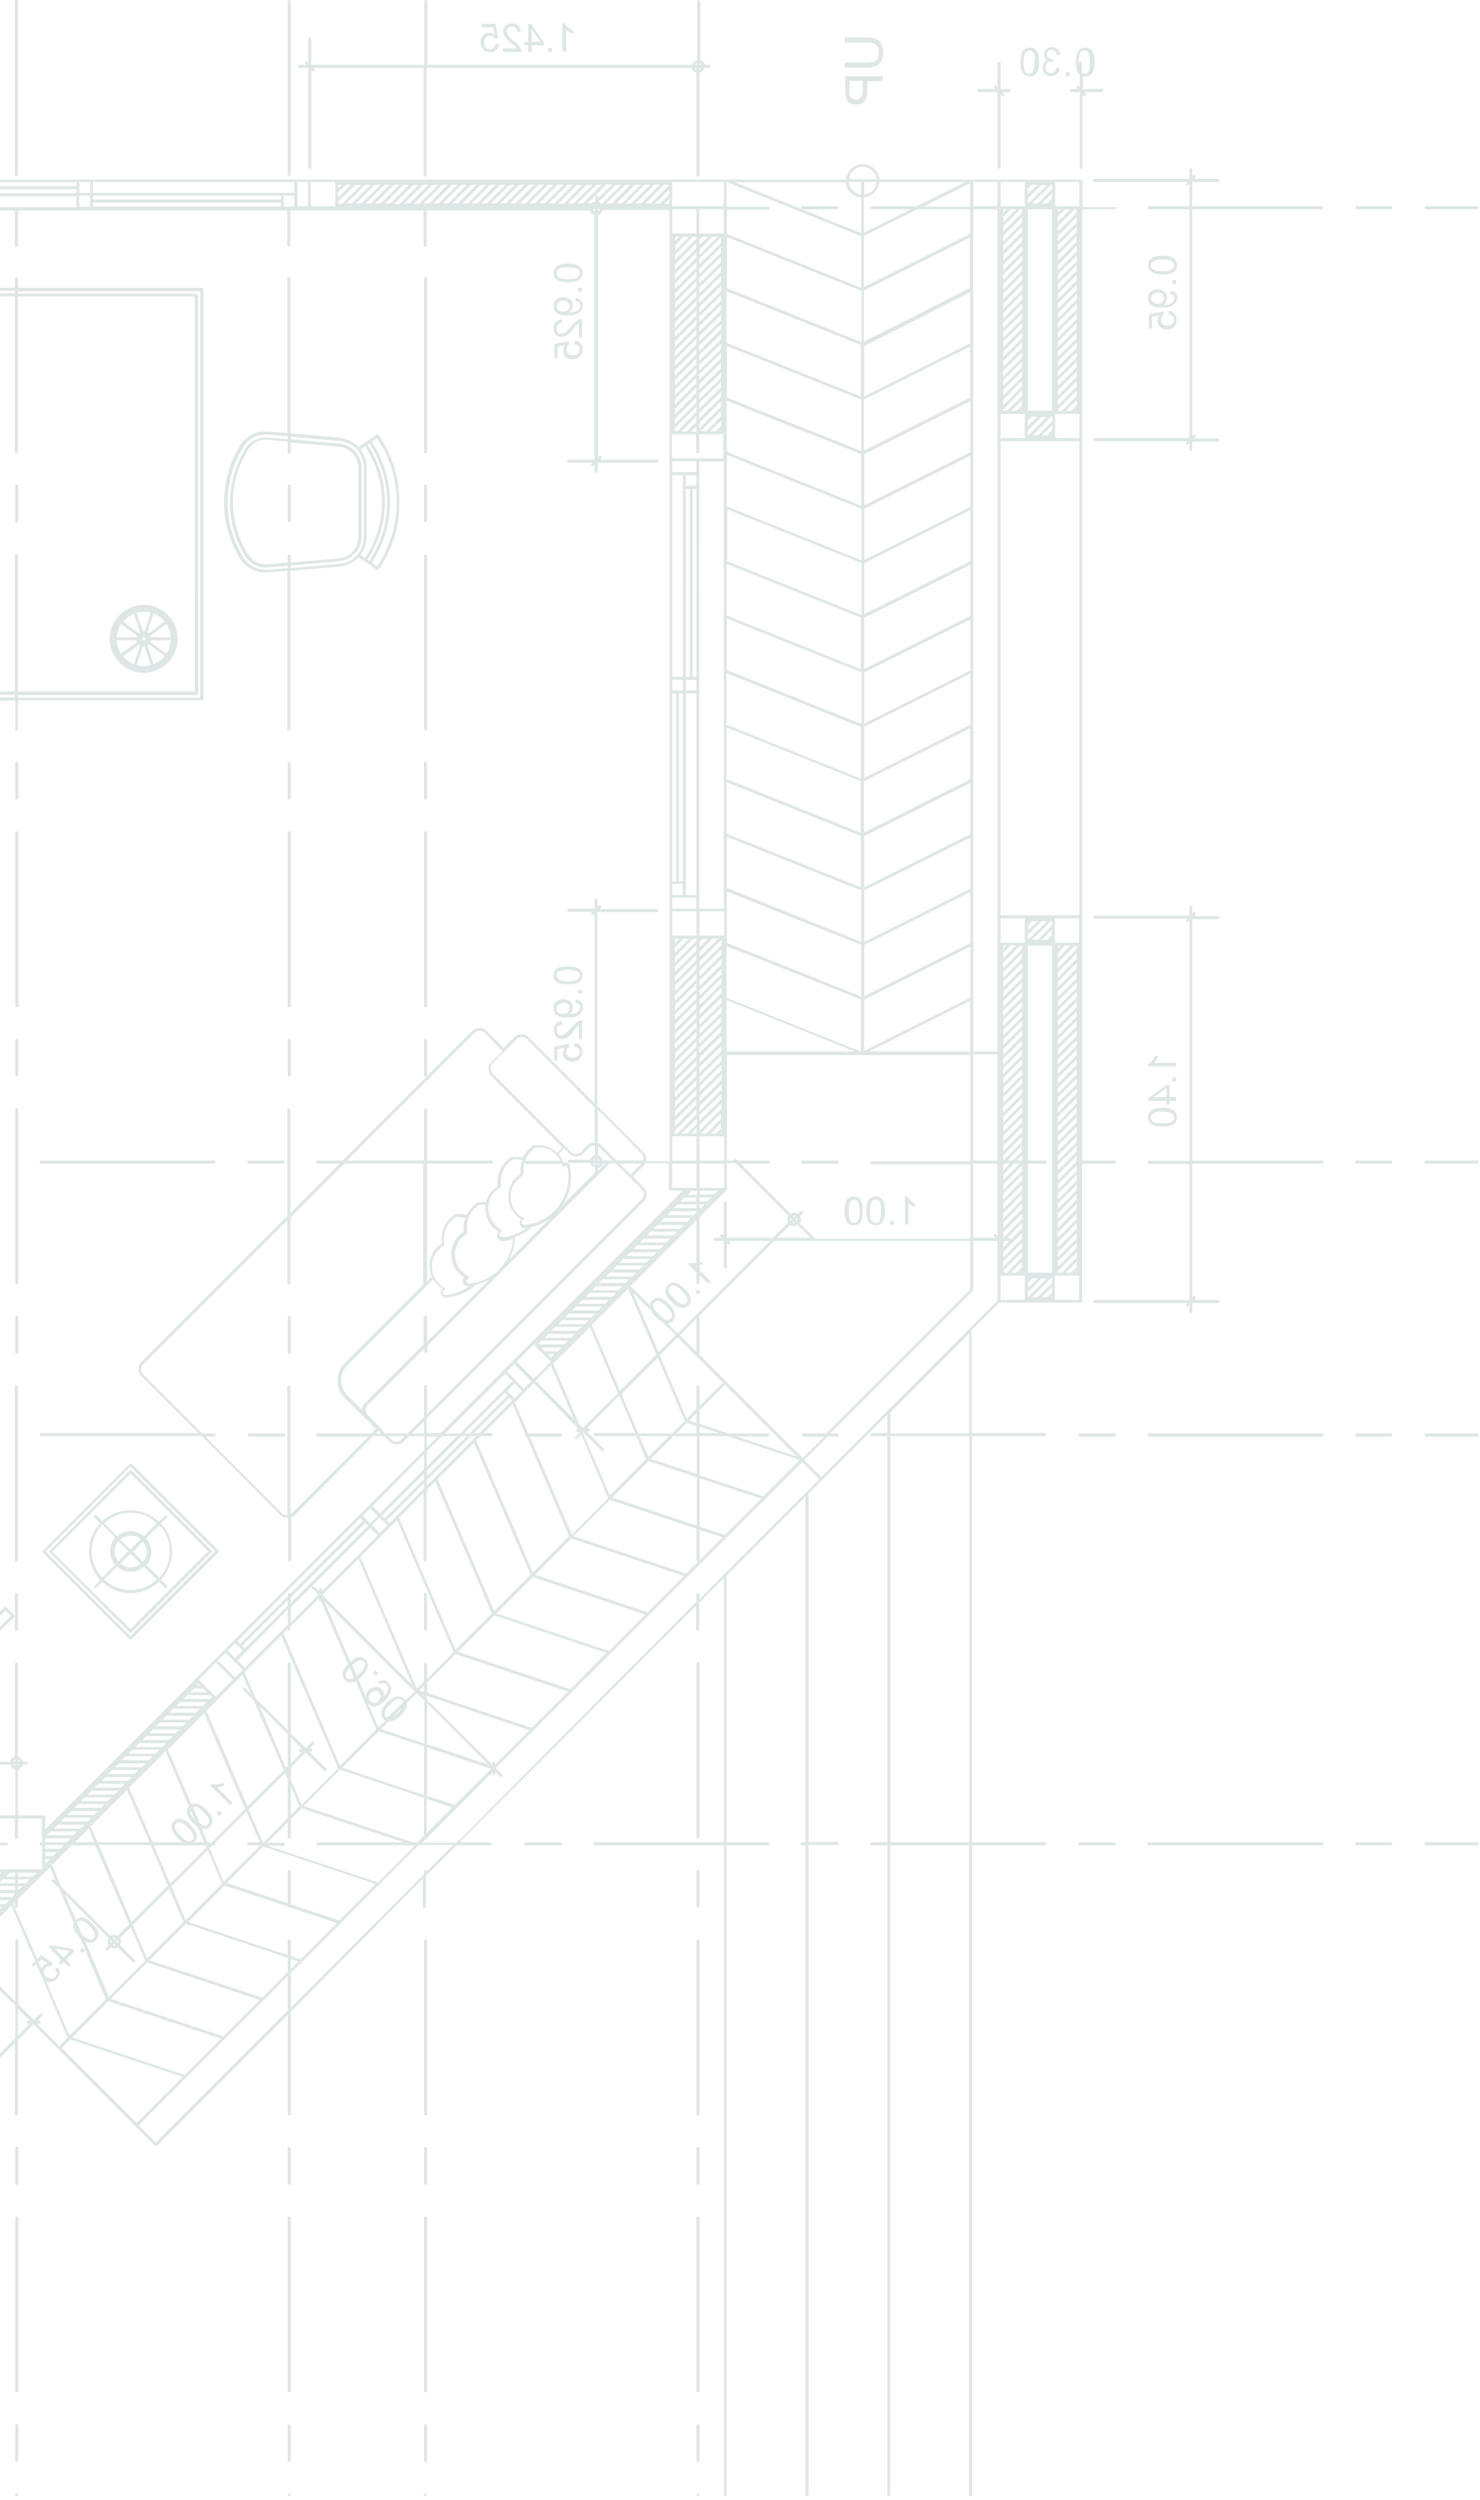 <svg width="344" height="581" fill="none" xmlns="http://www.w3.org/2000/svg"><g opacity=".3" fill="#91AEA8"><path d="M33.392 156.344c-4.355 0-7.894-3.539-7.894-7.895 0-.362 0-.725.09-1.088.091-.454.182-.908.273-1.271a8.154 8.154 0 015.172-5.172c.454-.091.817-.272 1.27-.272.363 0 .726-.091 1.09-.091 4.355 0 7.894 3.539 7.894 7.894 0 4.356-3.54 7.895-7.895 7.895zm6.261-7.532h-4.627c0 .091 0 .273-.091.363l3.72 2.723c.635-.908.998-1.997.998-3.086zm-1.36 3.63l-3.721-2.722-.272.272 1.36 4.355c1.09-.453 1.997-1.088 2.632-1.905zm-4.9 2.359c.544 0 1.088-.091 1.633-.272l-1.452-4.355h-.363l-1.452 4.355c.544.091 1.089.272 1.633.272zm.453-6.352c0-.181-.181-.362-.454-.362-.181 0-.363.181-.363.362a.39.39 0 00.363.363c.272 0 .454-.181.454-.363zm-2.722 5.898l1.452-4.355c-.091-.091-.182-.091-.273-.181l-3.72 2.722c.635.726 1.543 1.361 2.54 1.814zm-2.994-2.449l3.72-2.723c-.091-.09-.091-.272-.091-.363h-4.628c.091 1.089.363 2.178.998 3.086zm3.629-3.811c.09-.091.09-.273.09-.363l-3.72-2.723a7.286 7.286 0 00-.998 3.086h4.628zm-2.904-3.902l-.272.272 3.72 2.722c.091-.091.182-.181.273-.181l-1.452-4.356c-.726.272-1.361.726-1.906 1.18l-.363.363zm4.537-1.996c-.544 0-1.089.09-1.633.181l1.452 4.355h.363l1.452-4.355c-.545-.181-.998-.181-1.634-.181zm2.269.362l-1.361 4.356.272.272 3.72-2.722c-.635-.817-1.542-1.452-2.631-1.906zm2.994 2.45l-3.72 2.723c0 .09.09.272.09.363h4.628c0-1.089-.363-2.178-.998-3.086zm-1.272 208.974c1.634 1.724 2.632 4.083 2.632 6.533 0 1.179-.182 2.268-.635 3.266-.091.273-.182.454-.273.726-.453.908-.998 1.815-1.724 2.541l1.361 1.361c.091.091.091.182.091.272 0 .091 0 .182-.09.272-.091.091-.363.091-.454 0l-1.361-1.361c-1.724 1.634-3.993 2.632-6.624 2.632-2.54 0-4.81-.998-6.533-2.632l-1.361 1.361c-.091.091-.363.091-.454 0-.09-.09-.09-.363 0-.453l1.36-1.361a9.647 9.647 0 01-2.63-6.624c0-2.541.998-4.809 2.63-6.533l-1.36-1.361c-.09-.091-.09-.363 0-.454.09-.182.363-.182.454 0l1.36 1.361c.727-.726 1.634-1.27 2.541-1.724.273-.091.454-.182.726-.272.998-.363 2.087-.545 3.267-.545 2.54 0 4.9.998 6.624 2.632l1.36-1.361c.182-.182.364-.182.455 0 .09.09.09.181.09.272 0 .091 0 .181-.09.181l-1.362 1.271zm-7.077 15.516c2.359 0 4.537-.907 6.08-2.45l-2.904-2.994c-.817.725-1.906 1.179-3.176 1.179a4.656 4.656 0 01-3.085-1.179l-2.995 2.994c1.634 1.543 3.72 2.45 6.08 2.45zm3.448-10.344a8.056 8.056 0 00-.545-.908l-.181.182-2.087 2.178 2.268 2.359c.545-.635.908-1.452.908-2.359-.09-.545-.182-.999-.363-1.452zm-3.448-2.269c-.908 0-1.724.363-2.36.908l2.36 2.268 2.177-2.178.182-.181c-.272-.272-.635-.454-.907-.635-.454-.091-.908-.182-1.452-.182zm-.454 3.63l-2.36-2.359c-.544.635-.816 1.451-.816 2.359 0 .907.273 1.724.817 2.359l2.36-2.359zm-1.905 2.813c.635.544 1.451.907 2.359.907.907 0 1.724-.363 2.359-.907l-2.36-2.269-2.358 2.269zm-6.624-2.813c0 2.359.998 4.537 2.45 6.079l2.994-2.994c-.726-.908-1.18-1.906-1.18-3.176 0-1.18.454-2.268 1.18-3.176l-2.994-2.994c-1.543 1.815-2.45 3.902-2.45 6.261zm8.983-8.983a8.56 8.56 0 00-2.722.453c-.273.091-.454.182-.726.273-.998.453-1.815.998-2.632 1.724l2.995 2.994a4.652 4.652 0 013.085-1.18c.363 0 .816 0 1.18.182a5.163 5.163 0 011.996.998l2.903-2.994c-1.542-1.543-3.72-2.45-6.08-2.45zm3.63 5.898c.453.544.907 1.27 1.088 1.996.09.363.182.726.182 1.089v.091a4.654 4.654 0 01-1.18 3.085l2.994 2.994c.726-.726 1.27-1.633 1.724-2.631.091-.273.182-.454.273-.726.272-.908.453-1.815.453-2.813 0-2.359-.907-4.537-2.45-6.08l-3.085 2.995z"/><path d="M50.721 360.778l-20.143 20.144c-.182.091-.363.091-.454 0L9.98 360.778c-.182-.091-.182-.363 0-.453l12.431-12.432.544-.544 7.169-7.168c.09-.091.363-.091.454 0l16.877 16.786.544.545 2.813 2.813c0 .09.09.181.09.272-.09 0-.09.09-.18.181zm-3.266-2.813l-.545-.544-16.605-16.605-7.44 7.44-12.25 12.25 19.69 19.69 19.69-19.69-2.54-2.541z"/><path d="M49.09 360.777l-18.51 18.511c-.182.181-.364.181-.454 0l-18.511-18.511c-.09-.091-.09-.363 0-.454l11.615-11.705.544-.544 6.352-6.352c.09-.182.362-.182.453 0l16.061 16.061.544.544 1.997 1.996c.09.091.181.182.181.273-.181 0-.181.09-.272.181zm-2.45-1.996l-.544-.545-15.789-15.788-6.17 6.17-.545.545-11.433 11.433 18.148 17.966 18.057-18.057-1.724-1.724zM204.707 14.429c-.363.544-.816.907-1.361.998-.544.181-1.179.272-1.905.272h-5.082v-1.18h5.082c1.089 0 1.815-.18 2.268-.544.363-.363.545-.998.545-1.815 0-.544-.091-1.088-.363-1.451-.273-.363-.545-.545-.998-.636a6.318 6.318 0 00-1.452-.181h-5.082v-1.18h5.082c1.361 0 2.359.273 2.903.817.636.544.908 1.452.908 2.631.09.999-.182 1.724-.545 2.269zm-3.086 4.354v2.269c0 2.178-.907 3.266-2.631 3.266-.545 0-1.089-.181-1.543-.453a1.78 1.78 0 01-.816-1.18 9.116 9.116 0 01-.182-1.724v-3.266h8.711v1.179h-3.539v-.09zm-1.089 0h-3.085v2.269c0 .544 0 .907.091 1.18.091.272.182.453.454.635.272.181.544.272.907.272 1.089 0 1.633-.726 1.633-2.087v-2.269zm10.254 259.24c.363.636.998 1.18 1.905 1.634v.816c-.635-.272-1.179-.544-1.542-.998v5.082h-.817v-6.624h.454v.09zm-2.996 6.625h-.907v-.907h.907v.907zm-4.265.09c-1.451 0-2.177-1.089-2.177-3.357 0-2.269.726-3.357 2.177-3.357 1.452 0 2.178 1.088 2.178 3.357 0 2.268-.726 3.357-2.178 3.357zm.999-5.353c-.182-.454-.545-.635-.999-.635-.907 0-1.361.907-1.361 2.722 0 1.814.454 2.722 1.361 2.722.908 0 1.271-.908 1.271-2.722.09-.998-.091-1.724-.272-2.087zm-6.079 5.353c-1.452 0-2.177-1.089-2.177-3.357 0-2.269.725-3.357 2.177-3.357s2.087 1.088 2.087 3.357c.091 2.268-.635 3.357-2.087 3.357zm.998-5.353c-.181-.454-.544-.635-.907-.635-.907 0-1.27.907-1.27 2.722 0 1.814.453 2.722 1.27 2.722.907 0 1.27-.908 1.27-2.722 0-.998-.181-1.724-.363-2.087zm-64.151-52.083c-.091.272-.182.454-.363.635-.545.545-1.452.817-2.904.817-2.268 0-3.357-.726-3.357-2.087 0-1.361.907-1.996 2.813-2.087h1.089c1.905.091 2.813.817 2.813 2.087 0 .181 0 .363-.091.635zm-1.815-1.815c-.272-.09-.726-.09-1.179-.09h-.273c-.998 0-1.633.09-2.087.272-.453.272-.544.544-.544.998 0 .907.817 1.361 2.631 1.361 1.18 0 1.906-.181 2.36-.544.181-.182.362-.454.362-.726v-.091c0-.635-.453-.998-1.27-1.18zm1.813 5.445h-.907v-.908h.907v.908zm-.724 4.9c-.635.453-1.452.635-2.722.635-2.087 0-3.176-.726-3.176-2.269 0-.635.181-1.089.635-1.451.454-.363.908-.545 1.633-.545.545 0 1.089.182 1.543.454.454.363.635.816.635 1.452 0 .725-.272 1.179-.816 1.542.907 0 1.542-.181 1.905-.454.454-.272.635-.635.635-1.088 0-.636-.363-.999-1.089-1.089l.091-.817c.544.091.907.272 1.18.545.272.272.453.725.453 1.27-.09.817-.363 1.361-.907 1.815zm-2.178-1.543c0-.363-.181-.726-.363-.907-.272-.273-.635-.363-1.089-.363-.363 0-.816.09-1.088.363-.273.272-.454.544-.454.998 0 .363.091.726.363.907.272.182.635.363 1.089.363.453 0 .816-.091 1.089-.363.272-.272.453-.635.453-.998zm-1.815 2.994l.091.817c-.363 0-.635.09-.907.272-.273.181-.363.544-.363.998 0 .363.09.635.272.817.181.272.454.363.817.363.272 0 .544-.091.907-.363.363-.273.817-.726 1.452-1.452.907-1.089 1.724-1.633 2.45-1.633v4.355h-.726v-3.176a3.935 3.935 0 00-.635.545l-.545.726c-.726.907-1.361 1.451-1.724 1.633-.363.181-.726.272-.998.272-.544 0-.998-.181-1.361-.544-.363-.363-.544-.908-.544-1.452-.091-1.361.544-2.087 1.814-2.178zm4.173 7.167c0-.726-.454-1.089-1.271-1.27l.091-.817c.544.091.998.273 1.361.635.272.363.454.908.454 1.452 0 .454-.091.817-.272 1.18-.273.363-.545.635-.908.817a2.517 2.517 0 01-1.179.272c-.636 0-1.089-.182-1.543-.545-.363-.363-.635-.907-.635-1.452 0-.453.181-.816.454-1.27l-1.815.363v2.632h-.635v-3.267l3.357-.635.091.726c-.454.272-.635.635-.635 1.179 0 .454.09.726.363.998.272.273.635.363 1.088.363.454 0 .817-.09 1.089-.363.363-.181.545-.544.545-.998zm-2.721-178.844c-2.268 0-3.357-.726-3.357-2.178s1.089-2.178 3.357-2.178c2.269 0 3.358.726 3.358 2.178s-1.089 2.178-3.358 2.178zm0-3.449c-.998 0-1.633.091-2.087.363-.453.182-.544.545-.544.998 0 .908.817 1.362 2.631 1.362 1.815 0 2.722-.454 2.722-1.27 0-.999-.907-1.453-2.722-1.453zm3.265 5.626h-.907v-.907h.907v.907zm-.724 4.9c-.635.454-1.452.635-2.722.635-2.087 0-3.176-.725-3.176-2.268 0-.635.181-1.089.635-1.452s.908-.544 1.633-.544c.545 0 1.089.181 1.543.544.454.363.635.817.635 1.452 0 .726-.272 1.18-.816 1.543.907 0 1.542-.182 1.905-.454.454-.272.635-.635.635-1.09 0-.544-.363-.906-1.089-1.088l.091-.726c.544.09.907.272 1.18.545.272.362.453.725.453 1.27a2.488 2.488 0 01-.907 1.633zm-2.178-1.542c0-.363-.181-.726-.363-.908-.272-.181-.635-.363-1.089-.363-.363 0-.816.091-1.088.363-.273.272-.454.545-.454.908s.091.726.363.907c.272.181.635.363 1.089.363.453 0 .816-.09 1.089-.363.272-.181.453-.544.453-.907zm1.452 4.535l-.544.726c-.726.908-1.361 1.452-1.724 1.633-.363.182-.726.273-.999.273-.544 0-.998-.182-1.361-.545-.363-.363-.544-.907-.544-1.452 0-1.27.635-1.996 1.905-2.087l.091.817c-.363 0-.635.09-.907.363-.272.182-.363.544-.363.998 0 .363.091.635.272.817.182.272.454.363.817.363.272 0 .544-.09.907-.363.363-.182.817-.726 1.452-1.452.907-1.089 1.724-1.724 2.45-1.724v4.355h-.726v-3.266a1.41 1.41 0 00-.726.544zm-2.905 5.808c0-.453.181-.816.453-1.27l-1.814.363v2.631h-.726v-3.266l3.357-.635.091.725c-.454.273-.635.636-.635 1.18 0 .454.09.726.363.998.272.272.635.363 1.088.363.454 0 .817-.09 1.089-.363.363-.181.545-.544.545-.998 0-.726-.454-1.089-1.271-1.27l.091-.817c.544.09.998.272 1.361.635.272.363.454.908.454 1.452 0 .454-.091.907-.272 1.18-.273.362-.545.544-.908.816a2.512 2.512 0 01-1.179.273c-.636 0-1.089-.182-1.543-.545-.363-.363-.544-.817-.544-1.452zm.363-76.039c.273.635.998 1.18 1.906 1.634v.816c-.635-.272-1.18-.544-1.633-.998v5.082h-.817V5.355h.544v.09zm-2.992 6.623h-.908v-.907h.908v.907zm-4.721-1.542v1.542h-.816v-1.542h-.908V9.8h.908V5.535h.635l2.994 4.265v.726h-2.813zm0-3.72v2.903h2.087l-2.087-2.903zm-2.54.544l-.817.09c0-.362-.09-.634-.272-.907-.181-.272-.544-.363-.907-.363s-.635.091-.908.273c-.272.181-.363.453-.363.816 0 .272.091.545.273.908.181.363.726.816 1.542 1.451 1.089.908 1.634 1.724 1.634 2.45h-4.356v-.816h3.267a3.944 3.944 0 00-.545-.635l-.726-.545c-.907-.726-1.451-1.36-1.633-1.724a2.422 2.422 0 01-.272-1.089c0-.544.181-.998.544-1.27.363-.363.908-.545 1.452-.545 1.27 0 1.996.636 2.087 1.906zm-9.164-1.815h3.266l.635 3.358-.725.09c-.273-.453-.636-.635-1.18-.635-.454 0-.726.09-.998.454-.272.272-.363.635-.363 1.089 0 .453.091.816.363 1.088.272.364.544.454.998.454.726 0 1.089-.454 1.27-1.27l.908.09c-.091.545-.273.999-.726 1.362-.363.363-.817.453-1.452.453-.454 0-.817-.09-1.18-.272-.363-.181-.544-.454-.726-.816a2.517 2.517 0 01-.272-1.18c0-.635.182-1.18.545-1.543.363-.363.907-.635 1.451-.635.454 0 .817.182 1.271.454l-.363-1.724h-2.632v-.817h-.09zm-92.736 447.07l.635.635-.635.635-.635-.635.635-.635zm-3.81 2.812l1.09 1.089-.545.545-1.09-1.089-.634.635-.545-.544.635-.636-2.994-2.994.454-.454 5.081.908.544.544-1.996 1.996zm-2.631-2.631l2.087 2.087 1.452-1.452-3.54-.635zm36.112-37.929l.363-.363c.726.272 1.543.181 2.541-.182l.544.545c-.635.272-1.27.453-1.814.453l3.63 3.63-.545.544-4.719-4.627zm2.179 7.17l-.636-.726.636-.635.635.635-.636.726zM162.241 299.62l.635.635-.635.636-.636-.636.636-.635zm-2.268 3.72c-.999.998-2.36.725-3.902-.817-1.543-1.543-1.815-2.904-.817-3.902.998-.998 2.269-.726 3.811.817 1.634 1.542 1.906 2.903.908 3.902zm-1.452-3.358c-.726-.726-1.271-1.089-1.724-1.27-.454-.182-.817 0-1.089.272-.635.635-.272 1.543.998 2.813 1.27 1.27 2.178 1.543 2.813.998.635-.544.272-1.542-.998-2.813zm-71.23 88.199l.636.635-.636.635-.635-.635.635-.635zM231.838 38.745v-17.33h-4.356a.39.39 0 01-.363-.363.39.39 0 01.363-.362h3.902l-.272-.273c-.091-.09-.091-.363 0-.453.181-.091.363-.091.453 0l.273.272V14.7c0-.182.181-.363.362-.363a.39.39 0 01.363.363v5.989h1.997a.39.39 0 01.363.363.39.39 0 01-.363.363h-1.543l.272.272c.091.09.091.181.091.272 0 .09 0 .181-.091.272-.09.09-.363.09-.453 0l-.273-.272v16.877a.39.39 0 01-.363.363c-.181-.09-.362-.181-.362-.453zm24.135-17.33h-3.902l.272.272c.091.09.091.181.091.272 0 .09 0 .181-.091.272-.181.182-.363.182-.453 0l-.273-.272v16.877a.39.39 0 01-.363.363c-.181 0-.272-.181-.272-.363V21.415h-1.996a.39.39 0 01-.363-.363.39.39 0 01.363-.363h1.543l-.273-.273c-.09-.09-.09-.363 0-.453.091-.091.363-.091.454 0l.272.272V17.33c-.635-.544-.907-1.452-.907-2.903 0-2.178.726-3.358 2.178-3.358 1.451 0 2.177 1.09 2.177 3.358s-.726 3.357-2.177 3.357c-.182 0-.363-.09-.545-.09v2.994h4.446a.39.39 0 01.363.363c-.181.181-.363.363-.544.363zm-3.902-4.265c.907 0 1.27-.908 1.27-2.722 0-.998-.09-1.634-.363-2.087-.181-.454-.544-.635-.998-.635-.907 0-1.27.907-1.27 2.63 0 .545 0 .908.091 1.271v-.998c0-.181.181-.363.272-.363a.39.39 0 01.363.363v2.269c.272.181.454.272.635.272zm-3.449.545h-.907v-.907h.907v.907zm-5.624-.453c-.453-.363-.635-.817-.635-1.543 0-.907.363-1.451 1.18-1.633-.635-.272-.908-.726-.908-1.361 0-.454.182-.817.454-1.18.363-.363.817-.544 1.452-.544.544 0 .998.181 1.27.454.363.272.545.726.636 1.27l-.817.09c-.091-.816-.545-1.179-1.18-1.179-.363 0-.544.09-.816.272-.182.182-.273.454-.273.726 0 .272 0 .454.182.635.181.182.363.273.454.363.181.091.453.091.725.091l.091.726c-.272-.09-.453-.09-.544-.09-.363 0-.726.09-.908.362-.181.272-.363.545-.363.908s.091.725.363.998c.273.272.545.363.908.363.726 0 1.089-.454 1.27-1.27l.817.09c-.091.545-.272.998-.635 1.361s-.908.545-1.452.545c-.363.09-.817-.091-1.271-.454zm-3.629.545c-1.452 0-2.178-1.089-2.178-3.357 0-2.178.726-3.358 2.178-3.358s2.178 1.09 2.178 3.358c-.091 2.268-.817 3.357-2.178 3.357zm.908-5.353c-.182-.454-.545-.636-.999-.636-.907 0-1.361.908-1.361 2.632 0 1.814.454 2.722 1.271 2.722.907 0 1.27-.908 1.27-2.722.181-.908.091-1.633-.181-1.996zm29.942 51.356c-2.178 0-3.358-.727-3.358-2.179 0-1.451 1.089-2.177 3.358-2.177 2.268 0 3.357.726 3.357 2.177 0 1.452-1.18 2.178-3.357 2.178zm0-3.449c-.998 0-1.634.09-2.087.363-.454.181-.636.544-.636.998 0 .907.908 1.361 2.723 1.361 1.814 0 2.722-.454 2.722-1.36-.091-.908-.908-1.362-2.722-1.362zm3.177 5.628h-.908v-.908h.908v.908zm-.727 4.898c-.545.453-1.452.635-2.723.635-2.087 0-3.085-.726-3.085-2.268 0-.636.182-1.09.635-1.452.363-.363.908-.545 1.543-.545.544 0 1.089.182 1.543.545.453.363.635.816.635 1.452 0 .725-.272 1.18-.817 1.633.908 0 1.543-.182 1.906-.454s.635-.635.635-1.089c0-.635-.363-.998-.998-1.089l.09-.725c.545.09.908.272 1.18.544.272.272.454.726.454 1.27-.091.545-.363 1.09-.998 1.543zm-2.178-1.543c0-.453-.091-.726-.363-.998s-.545-.363-.998-.363c-.454 0-.817.09-1.089.363-.363.272-.454.545-.454.998 0 .363.182.635.454.908.272.272.635.363 1.089.363.453 0 .816-.091 1.089-.363.09-.273.272-.545.272-.908zm2.359 4.99c0-.726-.363-1.18-1.27-1.27l.091-.817c.544.09.998.272 1.27.635.363.363.544.907.544 1.452 0 .453-.09.816-.272 1.18a1.777 1.777 0 01-.816.816 2.512 2.512 0 01-1.18.272c-.635 0-1.089-.181-1.543-.544-.363-.363-.635-.908-.635-1.452 0-.454.091-.817.454-1.27l-1.724.362v2.632h-.726v-3.267l3.357-.635.091.726c-.454.272-.635.635-.635 1.18 0 .453.091.726.363.998s.635.363 1.089.363c.453 0 .816-.091 1.179-.363.182-.182.363-.545.363-.998zm.544 173.495h-6.533v-.545c.635-.272 1.18-.907 1.634-1.905h.726c-.273.635-.545 1.179-.999 1.633h5.172v.817zm.002 3.447h-.908v-.908h.908v.908zm-1.544 4.538v.907h-.726v-.907h-4.265v-.635l4.265-2.995h.726v2.813h1.542v.817h-1.542zm-.726-2.904l-2.904 2.087h2.904v-2.087zm-.907 8.893c-2.178 0-3.358-.726-3.358-2.178 0-1.451 1.089-2.177 3.358-2.177 2.268 0 3.357.726 3.357 2.177 0 1.452-1.18 2.178-3.357 2.178zm0-3.448c-.998 0-1.634.091-2.087.363-.454.272-.636.545-.636.998 0 .908.908 1.361 2.723 1.361 1.814 0 2.722-.453 2.722-1.27-.091-.998-.908-1.452-2.722-1.452z"/><path d="M276.479 104.532v-1.543l-.272.272c-.091.091-.363.091-.454 0-.091-.181-.091-.363 0-.453l.272-.273h-21.596a.39.39 0 01-.363-.363c0-.181.091-.363.363-.363h22.05V48.637h-9.437c-.181 0-.272-.182-.272-.363 0-.182.091-.363.272-.363h9.437v-5.172l-.272.272c-.091.09-.363.09-.454 0-.091-.182-.091-.363 0-.454l.272-.272h-21.596a.39.39 0 01-.363-.363c0-.181.091-.363.363-.363h22.05v-2.087c0-.181.181-.363.272-.363a.39.39 0 01.363.363v1.543l.181-.273c.182-.181.363-.181.545 0 0 .091.091.091.091.273 0 .09 0 .181-.091.272l-.272.272h5.535a.39.39 0 01.363.363c0 .181-.091.363-.363.363h-5.989v5.625h30.125c.182 0 .363.09.363.363a.39.39 0 01-.363.363h-30.125v52.719l.181-.272a.578.578 0 01.545 0c0 .09.091.181.091.272 0 .09 0 .181-.091.272l-.272.272h5.535c.181 0 .363.182.363.363 0 .182-.091.363-.363.363h-5.989v1.906a.39.39 0 01-.363.363c-.181 0-.272-.182-.272-.363zm0 200.259v-1.542l-.272.272c-.091.091-.363.091-.454 0-.091-.091-.091-.363 0-.454l.272-.272h-21.596a.39.39 0 01-.363-.363c0-.181.091-.363.363-.363h22.05v-31.577h-9.437c-.181 0-.272-.181-.272-.363 0-.181.091-.363.272-.363h9.437v-55.804l-.272.272c-.091.091-.363.091-.454 0-.091-.09-.091-.363 0-.453l.272-.273h-21.596a.39.39 0 01-.363-.363c0-.181.091-.363.363-.363h22.05v-1.996c0-.181.181-.363.272-.363a.39.39 0 01.363.363v1.543l.181-.272a.578.578 0 01.545 0c0 .09.091.181.091.272 0 .09 0 .181-.091.272l-.272.272h5.535c.181 0 .363.182.363.363 0 .182-.091.363-.363.363h-5.989v56.077h30.125c.182 0 .363.181.363.362a.39.39 0 01-.363.363h-30.125v31.124l.181-.272a.578.578 0 01.545 0c0 .09.091.181.091.272 0 .09 0 .181-.091.272l-.272.272h5.535c.181 0 .363.182.363.363 0 .182-.091.363-.363.363h-5.989v1.996a.39.39 0 01-.363.363c-.181-.09-.272-.181-.272-.363zm54.626-256.517c0-.182.182-.363.273-.363h11.977c.182 0 .272.09.272.363 0 .181-.181.363-.272.363h-11.977c-.182 0-.273-.182-.273-.363zm-136.199 0c0 .181-.091.363-.363.363h-7.985a.39.39 0 01-.363-.363c0-.182.091-.363.363-.363h7.985c.272.09.363.181.363.363zm120.047 0a.39.39 0 01.363-.363h7.985c.182 0 .363.09.363.363a.39.39 0 01-.363.363h-7.985a.39.39 0 01-.363-.363zM3.54 571.744v-8.075a.39.39 0 01.362-.363.39.39 0 01.363.363v8.075a.39.39 0 01-.363.363c-.272-.09-.363-.181-.363-.363zm0-16.15v-40.197a.39.39 0 01.362-.363.39.39 0 01.363.363v40.197a.39.39 0 01-.363.363c-.272 0-.363-.181-.363-.363zm0-48.273v-8.076a.39.39 0 01.362-.363.39.39 0 01.363.363v8.076a.39.39 0 01-.363.363c-.272 0-.363-.182-.363-.363zm0-321.85v-8.076a.39.39 0 01.362-.363.39.39 0 01.363.363v8.076a.39.39 0 01-.363.363c-.272 0-.363-.181-.363-.363zm0 64.334v-8.076a.39.39 0 01.362-.363.39.39 0 01.363.363v8.076a.39.39 0 01-.363.363c-.272 0-.363-.182-.363-.363zm0 48.273V257.88a.39.39 0 01.362-.363.39.39 0 01.363.363v40.288a.39.39 0 01-.363.363c-.272-.09-.363-.272-.363-.453zm0-177.033v-8.075a.39.39 0 01.362-.363.39.39 0 01.363.363v8.075a.39.39 0 01-.363.363c-.272 0-.363-.091-.363-.363zm0 112.699v-40.197a.39.39 0 01.362-.363.39.39 0 01.363.363v40.197a.39.39 0 01-.363.363c-.272 0-.363-.181-.363-.363zm.272 129.121a.39.39 0 01-.363-.363v-40.197a.39.39 0 01.363-.363.39.39 0 01.363.363v40.197a.39.39 0 01-.363.363zm-.272-48.636v-8.076a.39.39 0 01.362-.363.39.39 0 01.363.363v8.076a.39.39 0 01-.363.363c-.272 0-.363-.182-.363-.363zm.272 55.986a.39.39 0 01.363.363v7.985a.39.39 0 01-.363.363.39.39 0 01-.363-.363v-8.076c.091-.091.182-.272.363-.272zM4.175.364V40.56a.39.39 0 01-.363.363.39.39 0 01-.363-.363V.364A.39.39 0 013.812 0a.39.39 0 01.363.363zm94.731 233.743a.39.39 0 01-.363-.363v-40.197c0-.181.09-.363.363-.363a.39.39 0 01.363.363v40.197c-.09.182-.182.363-.363.363zm-.363 337.637v-8.075c0-.182.09-.363.363-.363a.39.39 0 01.363.363v8.075c0 .182-.09.363-.363.363-.272-.09-.363-.181-.363-.363zm0-386.273v-8.076c0-.181.09-.363.363-.363a.39.39 0 01.363.363v8.076c0 .182-.09.363-.363.363-.272 0-.363-.181-.363-.363zm.634 394.531v-.272c0-.182-.09-.363-.363-.363a.39.39 0 00-.363.363v.272h.726zm-.634-458.957v-8.075c0-.182.09-.363.363-.363a.39.39 0 01.363.363v8.075c0 .182-.09.363-.363.363-.272 0-.363-.091-.363-.363zm0 48.365v-40.197c0-.181.09-.363.363-.363a.39.39 0 01.363.363v40.197c0 .182-.09.363-.363.363-.272-.09-.363-.181-.363-.363zm0 80.395v-8.076c0-.181.09-.363.363-.363a.39.39 0 01.363.363v8.076c0 .181-.09.363-.363.363-.272 0-.363-.182-.363-.363zm0-144.82V64.787c0-.181.09-.363.363-.363a.39.39 0 01.363.363v40.198c0 .181-.09.363-.363.363-.272 0-.363-.182-.363-.363zm0 450.609v-40.197c0-.182.09-.363.363-.363a.39.39 0 01.363.363v40.197c0 .182-.09.363-.363.363-.272 0-.363-.181-.363-.363zm0-48.273v-8.076c0-.182.09-.363.363-.363a.39.39 0 01.363.363v8.076c0 .181-.09.363-.363.363-.272 0-.363-.182-.363-.363zm0-16.061v-40.197c0-.182.09-.363.363-.363a.39.39 0 01.363.363v40.197c0 .182-.09.363-.363.363-.272 0-.363-.181-.363-.363zm0-112.697v-8.076c0-.181.09-.363.363-.363a.39.39 0 01.363.363v8.076c0 .181-.09.363-.363.363-.272 0-.363-.182-.363-.363zM67.6 580.002v-.272a.39.39 0 00-.362-.363.39.39 0 00-.363.363v.272h.726zm0-273.849v8.076a.39.39 0 01-.362.363.39.39 0 01-.363-.363v-8.076a.39.39 0 01.363-.363.39.39 0 01.363.363zm20.415-173.855c-.09.182-.363.182-.453.091l-1.815-1.27-1.089-.726-1.361-.907c-1.089 1.179-2.631 1.996-4.446 2.177l-11.343.998v36.749a.39.39 0 01-.362.363.39.39 0 01-.363-.363v-36.749l-4.537.363c-2.632.182-5.082-.998-6.443-3.266-1.815-2.904-2.903-6.08-3.448-9.256-.09-.272-.09-.635-.09-.907a25.18 25.18 0 013.538-16.061c1.361-2.268 3.811-3.448 6.443-3.266l4.537.363V64.698a.39.39 0 01.362-.363.39.39 0 01.364.363v36.023l3.357.273.907.09 7.078.636c1.724.181 3.266.907 4.446 2.177l1.361-.907 1.089-.726 1.815-1.27c.181-.091.363-.091.453.09 3.267 4.719 4.81 10.163 4.81 15.607.09 5.445-1.543 10.889-4.81 15.607zm-21.142-30.941l-4.537-.363c-2.359-.182-4.627.907-5.807 2.903a25.042 25.042 0 00-3.539 15.154c0 .272.091.635.091.907.454 3.267 1.633 6.533 3.448 9.528 1.27 1.996 3.448 3.085 5.807 2.903l4.537-.363v-.544l-4.627.363c-2.087.181-4.174-.817-5.263-2.632-1.815-2.994-2.995-6.351-3.357-9.709 0-.363-.091-.635-.091-.907-.363-4.9.816-9.891 3.448-14.246 1.089-1.815 3.176-2.813 5.263-2.631l4.627.362v-.725zm0 3.629v-2.359l-4.627-.454c-1.906-.181-3.63.726-4.628 2.359-2.54 4.084-3.63 8.711-3.448 13.248 0 .272 0 .635.09.998.273 3.448 1.453 6.897 3.358 9.982.998 1.633 2.722 2.45 4.628 2.359l4.627-.363v-1.543a.39.39 0 01.363-.363.39.39 0 01.363.363v1.543l11.161-.998c2.54-.182 4.537-2.359 4.537-4.9v-16.152c0-2.54-1.996-4.718-4.537-4.899l-8.71-.726-.908-.091-1.543-.182v2.269a.39.39 0 01-.363.363c-.181 0-.272-.091-.363-.182v-.272zm11.978-2.541l-7.622-.635-.908-.09-2.722-.273v.635l2.178.182.907.091 8.167.726c2.903.272 5.172 2.631 5.172 5.535v16.151c0 2.904-2.269 5.354-5.172 5.626l-11.252.998v.635l11.343-.998c3.175-.272 5.625-2.904 5.625-6.17v-16.152c0-3.357-2.45-5.988-5.716-6.261zm4.9 1.997c.907 1.179 1.451 2.631 1.451 4.174v16.151c0 1.633-.544 2.994-1.451 4.174l1.088.726a23.3 23.3 0 000-25.951l-1.088.726zm1.633-1.089c2.722 4.083 4.083 8.711 4.083 13.338 0 4.628-1.36 9.256-4.083 13.339l.454.363c5.535-8.348 5.535-18.964 0-27.403l-.454.363zm2.268-1.543l-1.27.817c2.813 4.265 4.265 9.165 4.265 14.064 0 4.9-1.452 9.8-4.265 14.065l1.27.817c6.08-9.074 6.08-20.689 0-29.763zM66.875 233.744v-40.197a.39.39 0 01.363-.363.39.39 0 01.363.363v40.197a.39.39 0 01-.363.363.39.39 0 01-.363-.363z"/><path d="M66.875 121.045v-8.075a.39.39 0 01.363-.363.39.39 0 01.363.363v8.075a.39.39 0 01-.363.363c-.181 0-.363-.091-.363-.363zM67.6.364V40.56a.39.39 0 01-.362.363.39.39 0 01-.363-.363V.364A.39.39 0 0167.238 0a.39.39 0 01.363.363zm-.725 185.107v-8.076a.39.39 0 01.363-.363.39.39 0 01.363.363v8.076a.39.39 0 01-.363.363.39.39 0 01-.363-.363zm0 321.85v-8.076a.39.39 0 01.363-.363.39.39 0 01.363.363v8.076a.39.39 0 01-.363.363.39.39 0 01-.363-.363zm0 48.273v-40.197a.39.39 0 01.363-.363.39.39 0 01.363.363v40.197a.39.39 0 01-.363.363.39.39 0 01-.363-.363zm0-305.789v-8.076a.39.39 0 01.363-.363.39.39 0 01.363.363v8.076a.39.39 0 01-.363.363.39.39 0 01-.363-.363zm0 321.939v-8.075a.39.39 0 01.363-.363.39.39 0 01.363.363v8.075a.39.39 0 01-.363.363c-.181-.09-.363-.181-.363-.363zm95.004-128.757v-8.076a.39.39 0 01.363-.363.39.39 0 01.363.363v8.076c0 .181-.091.363-.363.363a.39.39 0 01-.363-.363zm0-16.151v-40.197a.39.39 0 01.363-.363c.181 0 .363.182.363.363v40.197c0 .182-.091.363-.363.363a.39.39 0 01-.363-.363zm0 64.424v-40.197a.39.39 0 01.363-.363.39.39 0 01.363.363v40.197c0 .182-.091.363-.363.363a.39.39 0 01-.363-.363zm0 16.061v-8.076a.39.39 0 01.363-.363.39.39 0 01.363.363v8.076c0 .181-.091.363-.363.363a.39.39 0 01-.363-.363zm0 48.273v-40.197a.39.39 0 01.363-.363.39.39 0 01.363.363v40.197c0 .182-.091.363-.363.363a.39.39 0 01-.363-.363zm0 16.15v-8.075a.39.39 0 01.363-.363.39.39 0 01.363.363v8.075c0 .182-.091.363-.363.363-.182-.09-.363-.181-.363-.363zM164.6 15.79h-.908c-.181.545-.544.998-1.089 1.09v23.773c0 .181-.09.363-.363.363-.181 0-.362-.182-.362-.363V16.879a1.35 1.35 0 01-1.089-1.089H99.177v24.863c0 .181-.09.363-.363.363a.39.39 0 01-.363-.363V15.79H72.772l.272.273c.091.09.091.181.091.272 0 .09 0 .181-.09.181-.091.182-.364.182-.454 0l-.272-.272v22.594c0 .181-.091.363-.273.363a.39.39 0 01-.363-.363V15.79h-1.996a.39.39 0 01-.363-.363.39.39 0 01.363-.363h1.543l-.273-.272c-.09-.09-.09-.363 0-.454.182-.181.364-.181.454 0l.272.273V9.076a.39.39 0 01.363-.363c.182 0 .273.181.273.363v5.988h26.314V.364c0-.18.09-.362.363-.362a.39.39 0 01.363.363v14.7h61.611a1.353 1.353 0 011.089-1.09V.456a.39.39 0 01.363-.362.39.39 0 01.363.362v13.52c.544.091.998.545 1.089 1.09h.907a.39.39 0 01.363.362c0 .182-.363.363-.544.363zm-2.722.363V15.7h-.363c.09.272.181.363.363.453zm-.363-1.089h.453v-.453c-.272.09-.363.272-.453.453zm1.088-.453v.453h.454c-.181-.181-.272-.363-.454-.453zm0 1.18v.453c.182-.09.363-.272.454-.454h-.454zM9.164 270.041a.39.39 0 01.363-.363h40.197a.39.39 0 01.363.363.39.39 0 01-.363.363H9.527a.39.39 0 01-.363-.363zm48.274 0a.39.39 0 01.362-.363h7.985a.39.39 0 01.363.363.39.39 0 01-.363.363h-7.984a.39.39 0 01-.364-.363zm257.515 0c0-.181.182-.363.363-.363h7.985a.39.39 0 01.363.363.39.39 0 01-.363.363h-7.985a.39.39 0 01-.363-.363zm16.152 0c0-.181.182-.363.273-.363h11.977c.182 0 .272.182.272.363 0 .182-.181.363-.272.363h-11.977c-.182 0-.273-.181-.273-.363zm-144.91 0c0-.181.091-.363.363-.363h7.985a.39.39 0 01.363.363c0 .182-.091.363-.363.363h-7.985a.39.39 0 01-.363-.363zm80.487 63.424c0-.181.09-.363.272-.363h40.288c.181 0 .363.182.363.363a.39.39 0 01-.363.363h-40.288c-.182-.091-.272-.272-.272-.363zm48.271 0c0-.181.182-.363.363-.363h7.985a.39.39 0 01.363.363.39.39 0 01-.363.363h-7.985c-.181-.091-.363-.272-.363-.363zm-64.334 0c0-.181.182-.363.363-.363h8.076c.181 0 .363.182.363.363a.39.39 0 01-.363.363h-8.076c-.181-.091-.363-.272-.363-.363zm-184.379 0a.39.39 0 01-.363.363h-7.985a.39.39 0 01-.363-.363.39.39 0 01.363-.363h7.985c.182 0 .363.091.363.363zm264.865 0c0-.181.182-.363.273-.363h11.977c.182 0 .272.182.272.363 0 .182-.181.363-.272.363h-11.977c-.182-.091-.273-.272-.273-.363zm-209.244 95.004c0-.181.182-.363.363-.363h8.076c.181 0 .363.182.363.363a.39.39 0 01-.363.363h-8.076c-.272 0-.363-.181-.363-.363zm144.821 0c0-.181.09-.363.272-.363h40.288c.181 0 .363.182.363.363a.39.39 0 01-.363.363h-40.288c-.182 0-.272-.181-.272-.363zm-16.063 0c0-.181.182-.363.363-.363h8.076c.181 0 .363.182.363.363a.39.39 0 01-.363.363h-8.076a.39.39 0 01-.363-.363zm80.486 0c0-.181.182-.363.273-.363h11.977c.182 0 .272.182.272.363 0 .182-.181.363-.272.363h-11.977c-.182 0-.273-.181-.273-.363zm-16.152 0c0-.181.182-.363.363-.363h7.985a.39.39 0 01.363.363.39.39 0 01-.363.363h-7.985a.39.39 0 01-.363-.363zM1.452 373.481l1.815 1.814c0 .091.09.182.09.273 0 .09 0 .181-.09.272L0 379.016v-.999l2.54-2.54-1.27-1.271L0 375.477v-.998l.998-.998c.182-.091.363-.091.454 0zm.363 54.988c0 .182-.091.363-.363.363H0v-.635h1.452c.272-.091.363.091.363.272zM3.54 580.002v-.272a.39.39 0 01.362-.363.39.39 0 01.363.363v.272h-.726z"/><path d="M161.878 580.002v-.272a.39.39 0 01.363-.363c.181 0 .362.181.362.363v.272h-.725zm63.607-495.07v-4.355l-2.903 1.452-.545-.545 3.448-1.724V67.874l-8.438 4.264 1.542-1.542 6.896-3.448V63.7l.726-.726v22.684l-.726-.725zm-8.438-12.884l-2.087 1.088-.817.454-.544-.544 2.812-1.452 2.087-.998-1.451 1.452zm-55.169 65.513v-10.344l.635-.636v11.706l-.635-.726zm-3.176-3.176v-4.991l.726-.726v6.443l-.726-.726zm100.266-85.748h-7.441v221.039h7.441c.181 0 .363.182.363.363a.39.39 0 01-.363.363h-7.441v31.94a.39.39 0 01-.363.363h-18.873l-6.443 6.352v23.955h16.878a.39.39 0 01.363.363.391.391 0 01-.363.363h-16.787v94.368h16.877a.39.39 0 01.363.363.39.39 0 01-.363.363h-16.877v151.17h-.726v-151.17h-18.329v151.17h-.635v-151.17h-3.63a.391.391 0 01-.363-.363c0-.182.091-.363.363-.363h3.63v-94.368h-3.63a.391.391 0 01-.363-.363c0-.182.091-.363.363-.363h3.63v-4.265l-18.329 18.329v80.939h6.623a.39.39 0 01.363.363c0 .181-.09.363-.363.363h-6.623v151.261h-.726v-151.17h-.726a.39.39 0 01-.363-.363c0-.182.09-.363.363-.363h.726v-80.304l-18.33 18.329v61.975h9.619a.39.39 0 01.363.363.391.391 0 01-.363.363h-9.619v151.17h-.635v-151.17h-29.943a.39.39 0 01-.363-.363.39.39 0 01.363-.363h29.943v-61.34l-5.716 5.626v6.17c0 .182-.091.363-.363.363a.39.39 0 01-.363-.363v-5.444l-54.988 54.988h7.169a.39.39 0 01.363.363.391.391 0 01-.363.363h-7.895l-7.077 7.077v7.078c0 .181-.091.363-.363.363a.39.39 0 01-.363-.363v-6.443L67.6 467.486v23.774a.39.39 0 01-.363.363.39.39 0 01-.363-.363v-23.048l-30.397 30.397c-.09.091-.363.091-.454 0l-4.446-4.446L7.804 470.39l-1.452 1.452-1.634 1.724-.544.544v17.15a.39.39 0 01-.363.363.39.39 0 01-.363-.363v-16.515L0 478.193v-.998l3.539-3.539v-7.622L0 462.586v-.998l3.539 3.539v-14.155a.39.39 0 01.363-.363.39.39 0 01.363.363v14.79l3.63 3.63 1.451-1.452a.257.257 0 01.454 0c0 .091.09.181.09.272 0 .091 0 .182-.09.272l-1.09 1.089h.364a.39.39 0 01.363.363.39.39 0 01-.363.363H8.62l.454.454.635.635 2.813 2.813 1.27 1.27 1.906-1.905-5.989-14.246-.272-.545-.998-2.359-.726.635-.454-.453.907-.908-5.535-12.885L0 445.437v-1.815l.544-.545H0v-.635h1.27l.908-.907H0v-.726h2.813l.635-.635v-.272H0v-.726h3.539v-.908H0v-.635h3.539v-.907H.726l-.726.635v-1.906l.363-.363H0v-.725h9.8v-1.18l-.091-.091.09-.09v-1.362l-.09-.09.09-.091v-1.361l-.09-.091.09-.091v-1.088h-.271a.39.39 0 01-.363-.363.39.39 0 01.363-.363H9.8v-1.18l-.091-.091v-4.264H4.174v4.355a.39.39 0 01-.363.363.39.39 0 01-.363-.363v-4.355H0v-.726h3.539v-10.707a1.353 1.353 0 01-1.09-1.089H0v-.636h2.36c.09-.635.544-.998 1.088-1.179v-21.505a.39.39 0 01.363-.363.39.39 0 01.363.363v21.505c.544.181.998.544 1.089 1.179h.907c.182 0 .363.091.363.273a.39.39 0 01-.363.363h-.907c-.09.544-.545.998-1.089 1.089v10.707h5.989a.39.39 0 01.363.363v2.903l34.934-34.934 4.446-4.446 2.269-2.269 2.268-2.268 29.127-29.127 2.269-2.269 12.794-12.794v-3.266h-3.539l-1.27 1.27a2.3 2.3 0 01-3.267 0l-1.27-1.27h-2.541l-18.238 18.329c-.182.272-.545.363-.817.544v9.891a.39.39 0 01-.363.363.39.39 0 01-.363-.363v-9.8c-.635 0-1.27-.182-1.815-.635l-5.807-5.898-.544-.545-11.887-11.886H9.528a.39.39 0 01-.363-.363.39.39 0 01.363-.363h36.567l-13.248-13.248a2.3 2.3 0 010-3.267l33.937-33.936V257.88a.39.39 0 01.362-.363.39.39 0 01.364.363v24.046l2.63-2.632.545-.544 8.348-8.348h-5.172a.39.39 0 01-.363-.363.39.39 0 01.363-.363h5.807l30.126-30.125a2.3 2.3 0 013.266 0l3.993 3.992 2.54-2.54a2.3 2.3 0 013.267 0l15.335 15.335v-44.009l-.272.273c-.182.09-.363.09-.454 0-.182-.182-.182-.363 0-.454l.272-.272h-5.535a.391.391 0 01-.363-.363.39.39 0 01.363-.363h5.989v-1.996a.39.39 0 01.363-.363.39.39 0 01.363.363v1.542l.272-.272c.091-.091.363-.091.454 0 .09.091.09.181.09.272 0 .091 0 .182-.09.272l-.273.273h13.248c.182 0 .363.181.363.362 0 .182-.091.363-.363.363H138.83v45.007l4.265 4.264.544.545 5.898 5.898c.454.454.726.998.726 1.633 0 .182-.091.363-.091.545h5.445V48.818H140.1a1.35 1.35 0 01-1.089 1.09v56.348l.273-.272c.09-.182.363-.182.453 0 .091.091.091.181.091.272 0 .091 0 .182-.091.272l-.272.272h13.248c.181 0 .363.182.363.363 0 .182-.091.363-.363.363h-13.792v1.997a.391.391 0 01-.363.363.39.39 0 01-.363-.363v-1.543l-.272.272c-.182.091-.363.091-.454 0-.182-.09-.182-.363 0-.453l.272-.273h-5.535c-.181 0-.363-.09-.363-.363 0-.181.182-.363.363-.363h5.989V49.998a1.352 1.352 0 01-1.089-1.089H99.177v8.076c0 .181-.09.363-.363.363a.39.39 0 01-.363-.363v-8.076H67.51v8.076a.39.39 0 01-.364.363.39.39 0 01-.362-.363v-8.076H4.174v8.076a.39.39 0 01-.363.363.39.39 0 01-.363-.363v-8.076H0v-.726h17.785v-2.54H0v-.726h17.785v-.908H0v-.726h17.785v-.907H0v-.635h196.63c.182-1.996 1.906-3.63 3.902-3.63 2.087 0 3.72 1.634 3.902 3.63h46.821a.39.39 0 01.363.363v5.989h7.441c.181 0 .362.09.362.363-.09 0-.272.181-.453.181zM6.624 469.573h.363l-2.813-2.813v6.261l1.633-1.633 1.09-1.089h-.273a.39.39 0 01-.363-.363.39.39 0 01.363-.363zm-3.085-34.39h-1.27l-.817.908h2.087v-.908zm0-26.314a1.093 1.093 0 00-.454.454h.454v-.454zm0 1.089h-.454c.09.181.272.363.454.454v-.454zm.635-1.089v.454h.454c-.091-.272-.273-.454-.454-.454zm.454 1.089h-.454v.363c.181 0 .363-.182.454-.363zM65.967 48.002h2.45v-2.54h-2.45v2.54zm-44.371 0h43.736v-.908H21.596v.908zm0-1.633h43.736v-.908H21.596v.908zm-.635-4.084H18.42v2.541h2.54v-2.54zm0 3.176H18.42v2.54h2.54v-2.54zm47.456-3.176H21.596v2.541h46.82v-2.54zm3.176 0h-2.45v5.626h2.45v-5.626zm6.351 0h-5.716v5.626h5.716v-5.626zm.726.636v.816l.817-.817h-.817zm1.724 0l-1.814 1.724v1.27l2.994-2.995h-1.18zm2.178 0l-3.992 3.992v.454h.907l4.446-4.356h-1.36v-.09zm2.36 0l-4.447 4.355h1.27l4.447-4.356h-1.27zm2.177 0l-4.355 4.355h1.27l4.446-4.356h-1.36zm2.269 0l-4.356 4.355h1.18l4.355-4.356h-1.18zm2.177 0L87.2 47.275h1.27l4.356-4.356h-1.27zm2.269 0l-4.356 4.355h1.27l4.356-4.356h-1.27zm2.268 0l-4.446 4.446h1.27l4.356-4.356h-1.18v-.09zm2.269 0l-4.447 4.355h1.27l4.447-4.356h-1.27zm2.177 0l-4.355 4.446h1.27l4.356-4.356h-1.271v-.09zm2.269 0l-4.356 4.355h1.27l4.356-4.356h-1.27zm2.268 0l-4.355 4.355h1.27l4.356-4.356h-1.271zm2.178 0l-4.355 4.355h1.27l4.355-4.356h-1.27zm2.268 0l-4.355 4.355h1.27l4.356-4.356h-1.271zm2.269 0l-4.356 4.355h1.271l4.355-4.356h-1.27zm2.178 0l-4.356 4.355h1.27l4.356-4.356h-1.27zm2.268 0l-4.355 4.355h1.27l4.446-4.356h-1.361zm2.269 0l-4.447 4.355h1.271l4.355-4.356h-1.179zm2.177 0l-4.355 4.355h1.27l4.356-4.356h-1.271zm2.269 0l-4.446 4.355h1.27l4.446-4.356h-1.27zm2.268 0l-4.355 4.355h1.27l4.356-4.356h-1.271zm2.178 0l-4.356 4.355h1.271l4.355-4.356h-1.27zm11.614 6.17c.182-.09.363-.273.454-.454h-.454v.454zm-.725 0v-.454h-.454c.091.181.272.363.454.454zm-8.621-6.17l-4.355 4.355h1.27l4.446-4.356h-1.361zm2.269 0l-4.356 4.355h1.271l4.355-4.356h-1.27zm2.178 0l-4.356 4.446h1.27l4.356-4.356h-1.27v-.09zm2.268 0l-4.355 4.355h1.27l4.446-4.356h-1.361zm2.268 0l-4.446 4.355h1.271l4.355-4.356h-1.18zm2.269 0l-4.355 4.355h.998c.181-.272.453-.363.726-.454l.09-.09v-.908a.39.39 0 01.363-.363.39.39 0 01.363.363v.182l3.176-3.176h-1.361v.09zm2.178 0l-3.993 3.992c.272.09.454.272.635.454h.182l4.446-4.356h-1.27v-.09zm2.268 0l-4.446 4.355h1.27l4.356-4.356h-1.18zm2.269 0l-4.356 4.355h1.27l4.356-4.356h-1.27zm2.177 0l-4.355 4.355h1.27l4.446-4.356h-1.361zm2.269 0l-4.356 4.355h1.271l4.355-4.356h-1.27zm3.539 0h-1.271l-4.355 4.355h1.27l4.356-4.356zm0 .998l-3.448 3.448h1.27l2.087-2.178v-1.27h.091zm0 2.268l-1.18 1.18h1.18v-1.18zm89.559 255.883h5.625v-5.626h-5.625v5.626zm.725-80.667v1.271l2.904-2.995h-1.27l-1.634 1.724zm.726-1.633h-.726v.726l.726-.726zm-.726 3.902v1.27l4.356-4.355v-.817h-.454l-3.902 3.902zm0 2.268v1.271l4.356-4.447v-1.27l-4.356 4.446zm0 2.178v1.27l4.356-4.355v-1.271l-4.356 4.356zm0 2.268v1.271l4.356-4.356v-1.27l-4.356 4.355zm0 2.269v1.27l4.356-4.355v-1.271l-4.356 4.356zm0 2.178v1.27l4.356-4.356v-1.27l-4.356 4.356zm0 2.268v1.27l4.356-4.355v-1.27l-4.356 4.355zm0 2.268v1.271l4.356-4.356v-1.27l-4.356 4.355zm0 2.178v1.271l4.356-4.356v-1.27l-4.356 4.355zm0 2.269v1.27l4.356-4.355v-1.271l-4.356 4.356zm0 2.268v1.27l4.356-4.355v-1.27l-4.356 4.355zm0 2.178v1.27l4.356-4.355v-1.271l-4.356 4.356zm0 2.268v1.271l4.356-4.356v-1.27l-4.356 4.355zm0 2.269v1.27l4.356-4.355v-1.271l-4.356 4.356zm0 2.178v1.27l4.356-4.356v-1.27l-4.356 4.356zm0 2.268v1.27l4.356-4.355v-1.27l-4.356 4.355zm0 2.268v1.271l4.356-4.356v-1.27l-4.356 4.355zm0 2.178v1.27l4.356-4.355v-1.27l-4.356 4.355zm0 2.269v1.27l4.356-4.356v-1.27l-4.356 4.356zm0 2.268v1.27l4.356-4.355v-1.27l-4.356 4.355zm0 2.269v1.27l4.356-4.356v-1.27l-4.356 4.356zm0 2.177v1.271l4.356-4.356v-1.27l-4.356 4.355zm0 2.269v1.27l4.356-4.355v-1.271l-4.356 4.356zm0 2.268v1.271l4.356-4.356v-1.27l-4.356 4.355zm0 2.178v1.361l4.356-4.446v-1.271l-4.356 4.356zm0 2.268v1.271l4.356-4.356v-1.27l-4.356 4.355zm0 2.269v1.27l4.356-4.446v-1.27l-4.356 4.446zm0 2.178v1.27l4.356-4.446v-1.271l-4.356 4.447zm0 2.268v1.27l4.356-4.355v-1.27l-4.356 4.355zm0 2.269v1.27l4.356-4.356v-1.27l-4.356 4.356zm0 2.268v1.27l4.356-4.355v-1.27l-4.356 4.355zm0 2.178v1.27l4.356-4.355v-1.271l-4.356 4.356zm0 2.268v.363h.908l3.539-3.539v-1.27l-4.447 4.446zm1.815.363h1.271l1.27-1.27v-1.271l-2.541 2.541zm2.269 0h.272v-.272l-.272.272zm-4.809-76.674h5.625v-5.626h-5.625v5.626zm-.636 82.391v-.182l-.181.182h.181zm-1.089 0l1.089-1.089v-1.271l-2.45 2.36h1.361zm-2.268 0l3.357-3.358v-.998h-.272l-4.355 4.356h1.27zm-2.268 0l4.446-4.356h-1.271l-3.175 3.176v1.18zm0-2.178l2.268-2.178h-1.27l-.908.908v1.27h-.09zm0-29.581h3.992a.39.39 0 01.363.363.39.39 0 01-.363.363h-3.992v25.316h5.625V219.77h-5.625v49.906zm3.175-51.267h1.271l1.089-1.089v-1.27l-2.36 2.359zm2.45-3.357v-.999h-.272l-4.355 4.356h1.27l3.357-3.357zm-.181 3.357h.181v-.182l-.181.182zm-5.444 0l4.446-4.356h-1.271l-3.175 3.176v1.18zm0-2.178l2.268-2.178h-1.27l-.908.908v1.27h-.09zm-6.352 85.839h5.626v-5.626h-5.626v5.626zm.635-80.667v1.271l2.994-2.995h-1.27l-1.724 1.724zm.726-1.633h-.726v.726l.726-.726zm-.726 3.902v1.27l4.355-4.355v-.817h-.453l-3.902 3.902zm0 2.268v1.271l4.355-4.447v-1.27l-4.355 4.446zm0 2.178v1.27l4.355-4.355v-1.271l-4.355 4.356zm0 2.268v1.271l4.355-4.356v-1.27l-4.355 4.355zm0 2.269v1.27l4.355-4.355v-1.271l-4.355 4.356zm0 2.178v1.27l4.355-4.356v-1.27l-4.355 4.356zm0 2.268v1.27l4.355-4.355v-1.27l-4.355 4.355zm0 2.268v1.271l4.355-4.356v-1.27l-4.355 4.355zm0 2.178v1.271l4.355-4.356v-1.27l-4.355 4.355zm0 2.269v1.27l4.355-4.355v-1.271l-4.355 4.356zm0 2.268v1.27l4.355-4.355v-1.27l-4.355 4.355zm0 2.178v1.27l4.355-4.355v-1.271l-4.355 4.356zm0 2.268v1.271l4.355-4.356v-1.27l-4.355 4.355zm0 2.269v1.27l4.355-4.355v-1.271l-4.355 4.356zm0 2.178v1.27l4.355-4.356v-1.27l-4.355 4.356zm0 2.268v1.27l4.355-4.355v-1.27l-4.355 4.355zm0 2.268v1.271l4.355-4.356v-1.27l-4.355 4.355zm0 2.178v1.27l4.355-4.355v-1.27l-4.355 4.355zm0 2.269v1.27l4.355-4.356v-1.27l-4.355 4.356zm0 2.268v1.27l4.355-4.355v-1.27l-4.355 4.355zm0 2.269v1.179l4.355-4.355v-1.271l-4.355 4.447zm1.543 1.905h-1.271l-.272.272v1.271l1.543-1.543zm-1.543 2.541v1.27l3.811-3.811h-1.27l-2.541 2.541zm.907-3.267h1.271l2.087-2.087v-1.27l-3.358 3.357zm2.269 0h1.179v-1.179l-1.179 1.179zm-3.176 5.535v1.271l4.355-4.356v-1.27l-4.355 4.355zm0 2.178v1.361l4.355-4.446v-1.271l-4.355 4.356zm0 2.268v1.271l4.355-4.356v-1.27l-4.355 4.355zm0 2.269v1.27l4.355-4.446v-1.27l-4.355 4.446zm0 2.178v1.27l4.355-4.446v-1.271l-4.355 4.447zm0 2.268v1.27l4.355-4.355v-1.27l-4.355 4.355zm.907 1.27h.454a.39.39 0 01.363.363.39.39 0 01-.363.363h-1.089l-.181.182c.091.09.091.181.091.181 0 .091-.091.182-.091.272h-.091v.817l4.355-4.355v-1.271l-3.448 3.448zm-.907 3.267v1.27l4.355-4.355v-1.27l-4.355 4.355zm0 2.178v1.27l4.355-4.355v-1.271l-4.355 4.356zm0 2.268v.363h.907l3.448-3.539v-1.27l-4.355 4.446zm1.815.363h1.27l1.27-1.27v-1.271l-2.54 2.541zm2.268 0h.272v-.272l-.272.272zm-4.718-76.674h5.626v-5.626h-5.626v5.626zm-1.452 67.872c.182-.09.363-.09.454 0l.272.273v-16.787h-5.626v17.24h5.172l-.272-.272c-.091-.091-.091-.272 0-.454zm.726-17.24v-24.681h-5.626v24.681h5.626zm-24.862 158.43h18.329v-94.368h-18.329v94.368zm0-95.004h18.329v-23.229l-18.329 18.329v4.9zm24.862-30.851v-13.883h-5.626v11.433c0 .091 0 .182-.091.182l-33.119 33.119h1.542a.39.39 0 01.363.363c0 .182-.09.363-.363.363h-2.177l-5.445 5.445 3.993 3.992 40.923-41.014zm-6.352-133.022l-21.323 10.616-.726.363-2.632 1.361v11.887l10.617-5.263.635-.363 8.892-4.446 2.087-.998 2.45-1.271v-11.886zm0-88.743l-2.903 1.452-.726.363-21.052 10.526v11.887l24.681-12.341V80.486zm-56.53 49.906l31.305 12.522v-12.068l-29.944-11.977-.726-.273-.544-.181v11.977h-.091zm-7.077-16.786h-.908v43.645h.908v-43.645zm0-15.607v-1.27l-3.539 3.538h1.27l2.269-2.268zm-1.271 2.268h1.271v-1.27l-1.271 1.27zm1.271-4.537v-1.27l-4.991 4.99v.727h.544l4.447-4.447zm0-2.177v-1.27l-4.991 4.99v1.27l4.991-4.99zm0-2.269v-1.27l-4.991 4.99v1.27l4.991-4.99zm0-2.268v-1.27l-4.991 4.99v1.27l4.991-4.99zm0-2.178v-1.27l-4.991 4.99v1.27l4.991-4.99zm0-2.268V83.3l-4.991 4.99v1.27l4.991-4.99zm0-2.269v-1.27l-4.991 4.99v1.27l4.991-4.99zm0-2.268v-1.27l-4.991 4.99v1.27l4.991-4.99zm0-2.178v-1.27l-4.991 4.99v1.27l4.991-4.99zm0-2.269v-1.27l-4.991 4.99v1.271l4.991-4.99zm0-2.268v-1.27l-4.991 4.99v1.27l4.991-4.99zm0-2.178v-1.27l-4.991 4.99v1.27l4.991-4.99zm0-2.268v-1.27l-4.991 4.99v1.27l4.991-4.99zm0-2.269v-1.27l-4.991 4.99v1.27l4.991-4.99zm0-2.177v-1.27l-4.991 4.99v1.27l4.991-4.99zm0-2.269v-1.27l-4.991 4.99v1.27l4.991-4.99zm0-2.268v-1.27l-4.991 4.99v1.27l4.991-4.99zm0-2.178v-1.27l-4.991 4.99v1.27l4.991-4.99zm0-2.269v-.453h-.817l-4.174 4.174v1.27l4.991-4.99zm-1.724-.453h-1.271l-1.905 1.996v1.27l3.176-3.266zm-2.269 0h-.998v.998l.998-.998zm3.993-.726v-5.626h-5.626v5.626h5.626zm-5.626 102.988h2.45V110.43h-2.45v46.821zm4.083-43.645h-.907v43.645h.907v-43.645zm-4.083 91.827v2.541h2.45v-2.541h-2.45zm2.45-.635v-43.645h-.908v43.645h.908zm-1.543 0v-43.645h-.907v43.645h.907zm1.543-44.371v-2.45h-2.45v2.45h2.45zm.726-2.45v2.45h2.45v-2.45h-2.45zm0 3.176v46.821h2.45v-46.821h-2.45zm-3.176 47.456v2.541h5.626v-2.541h-5.626zm0 3.176v5.626h5.626v-5.626h-5.626zm1.633 6.352h-.998v.998l.998-.998zm-.998 1.996v1.27l3.267-3.266h-1.271l-1.996 1.996zm4.174-1.996l-4.174 4.264v1.271l4.991-4.991v-.454h-.817v-.09zm-4.174 6.442v1.27l4.991-4.99v-1.271l-4.991 4.991zm0 2.269v1.27l4.991-4.991v-1.27l-4.991 4.991zm0 2.177v1.271l4.991-4.991v-1.27l-4.991 4.99zm0 2.269v1.27l4.991-4.991v-1.27l-4.991 4.991zm0 2.268v1.271l4.991-4.991v-1.27l-4.991 4.99zm0 2.178v1.27l4.991-4.99v-1.271l-4.991 4.991zm0 2.268v1.271l4.991-4.991v-1.27l-4.991 4.99zm0 2.269v1.27l4.991-4.99v-1.271l-4.991 4.991zm0 2.178v1.27l4.991-4.991v-1.27l-4.991 4.991zm0 2.268v1.27l4.991-4.99v-1.271l-4.991 4.991zm-.635-135.019h5.626v-2.541h-5.626v2.541zm3.176.726v2.45h2.45v-2.45h-2.45zm2.45 131.571l-4.991 4.991v1.27l4.991-4.991v-1.27zm.725 3.72v1.271l5.082-4.991v-1.27l-5.082 4.99zm4.991-5.989v-1.27l-5.081 4.991v1.27l5.081-4.991zm-4.991 8.258v1.27l5.082-4.991v-1.27l-5.082 4.991zm0 2.268v1.27l5.082-4.99v-1.271l-5.082 4.991zm0 2.178v1.27l5.082-4.99v-1.271l-5.082 4.991zm0 2.268v1.271l5.082-4.991v-1.27l-5.082 4.99zm0 2.269v1.27l5.082-4.991v-1.27l-5.082 4.991zm0 2.177v1.271l5.082-4.991v-1.27l-5.082 4.99zm0 2.269v1.27l5.082-4.99v-1.271l-5.082 4.991zm.273 1.996h1.27l3.448-3.448v-1.27l-4.718 4.718zm2.268 0h1.27l1.18-1.179v-1.271l-2.45 2.45zm2.178 0h.272v-.272l-.272.272zm-4.719.635v5.626h5.717v-5.626h-5.717zm0 6.352v5.626h5.717v-5.626h-5.717zm1.815 8.802l.908-.908h-2.723v.908h1.815zm-1.815.635v.907h.273l.907-.907h-1.18zm3.449-2.269l.907-.907h-4.265v.907h3.358zm-3.449 5.263v10.435c.091 0 .182 0 .273-.091l.544.545-.817.272v1.18l2.632 2.631-.545.545-2.087-1.997v1.724c0 .182-.09.363-.362.363a.39.39 0 01-.363-.363v-2.359l-1.906-1.905.363-.363c.454.181.998.09 1.543 0v-9.891l-15.335 15.335 4.537 4.446c0-.454.181-.817.544-1.179.998-.999 2.269-.726 3.902.907 1.542 1.542 1.815 2.904.817 3.902-.363.363-.817.453-1.18.544l2.359 2.359 21.505-21.505h-9.618l.272.273c.091.09.091.181.091.181 0 .091-.091.181-.091.272-.091.091-.363.091-.454 0l-.272-.272v5.535a.39.39 0 01-.363.363.39.39 0 01-.363-.363v-5.989h-1.996a.39.39 0 01-.363-.363c0-.181.182-.363.363-.363h1.543l-.273-.272c-.09-.181-.09-.363 0-.454.091-.09.363-.09.454 0l.272.273v-7.622c0-.182.091-.363.363-.363a.39.39 0 01.363.363v8.075h10.707l2.904-2.903.635-.635c-.181-.273-.181-.454-.181-.817 0-.272.09-.545.181-.817l-.635-.635-11.524-11.524h-2.087v5.989c0 .091 0 .182-.091.272l-6.261 6.261zm-.725 11.796v-.363c-.091 0-.182.091-.363.091l.363.272zm-4.991-43.191v1.27l4.991-4.991v-1.27l-4.991 4.991zm4.991-5.989v-1.27l-4.991 4.99v1.271l4.991-4.991zm-4.991 8.257v1.271l4.991-4.991v-1.27l-4.991 4.99zm0 2.269v1.27l4.991-4.991v-1.27l-4.991 4.991zm0 2.177v1.271l4.991-4.991v-1.27l-4.991 4.99zm0 2.269v1.27l4.991-4.99v-1.271l-4.991 4.991zm0 2.268v.726h.544l4.447-4.446v-1.27l-4.991 4.99zm1.543.726h1.27l2.268-2.268v-1.271l-3.538 3.539zm2.177 0h1.271v-1.27l-1.271 1.27zm-4.355.635v5.626h5.626v-5.626h-5.626zm0 6.352v5.626h5.626v-5.626h-5.626zm4.446 6.352l-.817.907h2.087v-.907h-1.27zm-1.633 1.542l-.908.908h3.721v-.908h-2.813zm-1.543 1.543l-.907.907h5.263v-.907h-4.356zm-1.542 1.633l-.908.908h6.17l.636-.636v-.272h-5.898zM57.165 383.825l-1.996 1.996 1.724 1.725 9.981-9.982v-3.539l-9.709 9.8zm9.71-10.707v-1.27l-10.617 10.616.635.635 9.981-9.981zM12.34 431.281l.908-.907h-2.722v.907h1.814zm-1.814.636v.907h.272l.907-.907h-1.18zm3.448-2.269l.816-.907h-4.264v.907h3.448zm-1.906 3.72l2.178 5.082 10.798 10.798.635.635c.181-.182.454-.272.817-.272.272 0 .544.09.816.272l.636-.635 2.087-2.087-7.895-18.329h-5.535l-4.537 4.536zm9.346 13.611c1.634 1.543 1.815 2.904.908 3.902-.726.726-1.634.726-2.541.181l5.535 12.976 8.439-8.439-3.358-7.712-.181.181-1.724 1.633-.635.636c.181.272.272.453.272.816 0 .272-.09.545-.272.817l.635.635 2.813 2.813c0 .091.09.181.09.272 0 .091 0 .182-.09.272-.182.091-.363.091-.454 0l-3.448-3.448c-.272.182-.544.273-.817.273-.272 0-.544-.091-.816-.273l-.635.635c-.182.182-.363.182-.454 0-.182-.09-.182-.362 0-.453l.635-.635c-.181-.273-.272-.454-.272-.817 0-.272.09-.544.272-.817l-10.253-10.253 2.631 5.989c.907-.999 2.178-.726 3.72.816zm-3.539-.181l1.18 2.722c1.27 1.18 2.087 1.542 2.722.907.635-.635.272-1.542-.907-2.813-.726-.725-1.27-1.088-1.724-1.27-.454-.091-.817-.091-1.089.272-.09.091-.09.182-.181.182zm49.362-12.25a.39.39 0 01.363.363v7.622l11.252 3.72 8.438-8.438-26.132-8.711-8.439 8.438 14.155 4.719v-7.441c0-.09.182-.272.363-.272zm38.473-15.153l7.169-7.078 1.27-1.27-14.881-4.991v11.252l6.442 2.087zm-6.533-1.361v7.894l5.898-5.898-5.898-1.996zm14.337-7.985l-.635-.636-13.611-13.61v9.527l14.246 4.719zm-.182-1.089l1.089 1.089v-.363c0-.182.182-.363.273-.363.181 0 .362.181.362.363v.363l7.985-7.985-23.864-7.985v.816l14.155 14.065zm10.254-7.441l8.439-8.438-26.133-8.711-6.624 6.624v2.359l24.318 8.166zm62.972-68.417h5.445l33.482-33.482v-11.252h-45.55l-17.513 17.513c.091.091.181.181.181.272v8.076c0 .181-.09.363-.272.363l6.533 6.533 17.694 17.694 4.991-4.991h-4.809a.39.39 0 01-.363-.363c0-.181 0-.363.181-.363zm-1.27-48.454c-.272.181-.454.272-.817.272-.272 0-.544-.091-.816-.272l-.635.635-2.36 2.359h7.713l-2.359-2.359-.726-.635zm0-1.27c0-.091 0-.182-.091-.273l-.272.273.272.363c.091-.182.091-.273.091-.363zm-.817.453l-.272.273c.091 0 .182.09.272.09.091 0 .182 0 .273-.09l-.273-.273zm.363-1.27c-.09 0-.181-.091-.272-.091-.091 0-.181 0-.272.091l.272.272.272-.272zm-.816.817l-.272-.273c0 .091-.091.182-.091.273 0 .09 0 .181.091.363l.272-.363zm-14.791 49.724h9.256c.181 0 .363.182.363.363a.39.39 0 01-.363.363h-7.259l13.973 4.628-16.696-16.696-5.898 5.898v3.176l6.624 2.268zm-6.624-1.542v1.452h4.537l-4.537-1.452zm6.534 2.178h-6.534v9.073l14.791 4.9 8.439-8.438-16.696-5.535zm-6.534 9.799v11.252l5.898 1.905 8.439-8.438-14.337-4.719zm0 11.978v7.077l5.354-5.353-5.354-1.724zm0-33.21v4.446l5.445-5.445-10.526-10.525-4.174 4.174 6.261 14.699 2.269-2.268v-5.172a.39.39 0 01.363-.363c.181.091.362.181.362.454zm-.725-8.167v-7.713l-3.902 3.902 3.902 3.811zm-7.985-6.987c-.454-.272-.908-.544-1.452-1.089-.545-.544-.817-.998-1.089-1.452l-4.265-4.264 5.989 13.883 3.992-3.993-3.175-3.085zm1.996-.726c.635-.635.272-1.542-.998-2.813-.635-.726-1.271-1.089-1.724-1.27-.454-.091-.817 0-1.089.272-.454.454-.363 1.089.181 1.815l1.815 1.815c.726.635 1.361.635 1.815.181zm-33.846 26.677l-2.903-6.805-6.715 6.715h1.724a.39.39 0 01.363.363.39.39 0 01-.363.363h-2.45l-.998.998 13.157 30.669 8.439-8.438-9.981-23.32h-.091a.39.39 0 01-.363-.363l.181-.182zm-2.994-7.712l-.635-.636-8.348 8.348h1.27l7.713-7.712zm-8.892 9.89l-8.439 8.439 13.157 30.669 8.439-8.438-13.157-30.67zm.544-1.542h-1.27l-10.254 10.253v1.27l11.524-11.523zm-2.178 0h-1.27l-7.985 7.985v1.27l9.255-9.255zm.635-.636l8.802-8.801-.635-.635-9.437 9.436h1.27zm9.528-9.073l.907.907 1.724-1.724-1.724-1.724-1.724 1.724.817.817zm1.18 1.633l-.182.181 3.085 7.259h7.532c.181 0 .362.182.362.363 0 .182-.181.363-.362.363h-7.169l9.8 22.776 8.439-8.439-6.261-14.7-.908.908c-.181.09-.363.09-.453 0a.257.257 0 010-.454l1.088-1.089h-.544a.39.39 0 01-.363-.363c0-.181.182-.363.363-.363l-.272-.544-.545-.545-9.436-9.618-1.997 1.996-2.177 2.269zm39.743 4.99l-2.45 2.45h4.719v-1.724l-2.269-.726zm2.269 0v-2.268l-1.724 1.724 1.724.544zm-5.626 2.45l2.903-2.903-6.261-14.7-8.438 8.439 3.902 9.164h7.894zm-7.622.636l2.087 4.809 4.809-4.809h-6.896zm7.894 0L151.261 339l10.707 3.539v-8.801h-5.444zm-5.807 5.807l-8.439 8.439 19.69 6.533v-11.252l-11.251-3.72zm-.545-.454l-2.268-5.353h-9.618a.39.39 0 01-.363-.363.39.39 0 01.363-.363h9.346l-3.721-8.711-6.442 6.533-1.089 1.089h.363c.181 0 .272.181.272.363 0 .181-.091.363-.272.363h-.363l3.902 3.901c.091.091.091.182.091.273 0 .09 0 .181-.091.272-.182.091-.363.091-.454 0l-2.813-2.813-1.452-1.452h-.09l6.261 14.7 8.438-8.439zm-16.786-9.346l-5.354-12.431-3.539 3.539 8.893 8.892zm-5.263-14.246l.816-.817h-1.633l.817.817zm1.452-1.452l.907-.907h-4.718l.907.907h2.904zm-.817 2.632l-.181.181 6.079 14.155.817.817 1.451-1.452 6.715-6.624-6.533-15.334-8.348 8.257zm15.335 6.533l8.438-8.439-6.533-15.335-8.438 8.439 6.533 15.335zm18.148 39.653a.39.39 0 01-.363-.363v-7.259l-20.144-6.715-8.439 8.439 26.133 8.711 2.903-2.904s0 .091-.09.091zm-29.491-5.354l-8.347 8.439 26.132 8.711 8.439-8.439-26.224-8.711zm-8.892 8.983l-8.439 8.439 26.133 8.711 8.439-8.439-26.133-8.711zm-8.983 8.893l-8.439 8.438 26.133 8.711 8.348-8.439-26.042-8.71zm-9.437 8.529l-13.157-30.67-1.543 1.543-2.268 2.268-4.718 4.719 13.157 30.669 1.633-1.633v-4.083c0-.182.09-.363.363-.363a.39.39 0 01.363.363v3.448l6.17-6.261zm-24.136 3.63c-.454.544-.817.998-.908 1.27-.09.454 0 .816.273 1.089.362.363.907.363 1.633 0l-.998-2.359zm1.633 1.905c.181-.181.363-.272.635-.544 1.27-1.271 1.634-2.178.998-2.813-.544-.545-1.451-.273-2.722.816l1.089 2.541zm-1.452-3.267c1.361-1.27 2.54-1.451 3.448-.544.998.998.726 2.268-.816 3.902-.273.272-.545.544-.817.726l1.724 3.992c0-.544.272-1.089.726-1.542a2.758 2.758 0 011.452-.726 1.503 1.503 0 011.452.544c.453.454.635.998.453 1.724.635-.635.998-1.179 1.09-1.633.09-.454 0-.908-.364-1.18-.454-.453-.907-.453-1.452 0l-.544-.544c.454-.272.817-.454 1.27-.454.454 0 .817.182 1.18.635.544.545.726 1.089.544 1.815-.09.726-.544 1.452-1.451 2.359-1.452 1.452-2.723 1.724-3.812.635l2.36 5.535 1.633-1.633c-.181-.091-.272-.091-.363-.272-.998-.998-.726-2.268.817-3.902 1.633-1.542 2.903-1.815 3.901-.816.091.09.182.272.273.363l2.177-2.087-20.507-20.507-.453-.454 6.08 14.064zm4.628 9.165a1.3 1.3 0 00.907.363c.363 0 .726-.181.998-.544.273-.273.454-.636.454-.999s-.09-.635-.363-.907c-.272-.272-.544-.363-.998-.363-.363 0-.635.182-.907.454-.273.272-.454.635-.545 1.089.09.272.182.635.454.907zm11.977-1.633l.454.453v-.272l-.454-.181zm.454-.545v-1.452l-1.089 1.089 1.09.363zm-1.724.273l-2.268 2.359c.09.816-.273 1.724-1.361 2.813-1.09 1.088-1.997 1.451-2.813 1.361l-1.815 1.814 10.072 3.358v-9.981l-1.815-1.724zm-3.085 2.087c-.09-.182-.09-.273-.272-.454-.635-.635-1.543-.272-2.813.998-.635.726-1.09 1.27-1.18 1.724-.09.454-.09.817.182 1.089a.69.69 0 00.453.181l3.63-3.538zm-2.36 3.357c.364-.182.727-.545 1.18-.908.454-.453.726-.816.908-1.179l-2.087 2.087zm-3.357 3.448l-8.438 8.439 18.964 6.351v-11.342l-10.526-3.448zm-11.705-30.307l19.509 19.509-12.522-29.309-6.896 6.897-1.452 1.451 1.361 1.452zm22.231 45.732l-19.509-6.533-8.438 8.439 25.316 8.439h1.088l1.543-1.543v-8.802zm-32.303-5.716l-8.439 8.439 3.358 7.712h.09l5.626-5.716v-8.983l-.635-1.452zm.635-.272v-.454l-.09.091.09.363zm-.453-.998l.453-.363v-7.441l-6.533-6.533 6.08 14.337zm.453-8.711v-15.426a.39.39 0 01.363-.363.39.39 0 01.363.363v16.152l3.448 3.448 1.452-1.452a.257.257 0 01.454 0c.09.091.09.181.09.272 0 .091 0 .182-.09.182l-1.09 1.088h.364c.181 0 .363.091.363.363a.39.39 0 01-.363.363h-.363l.454.454.635.635 2.813 2.813c.09.091.09.182.09.272 0 .091 0 .182-.09.272-.091.091-.363.091-.454 0l-3.448-3.448-.817-.816-1.451 1.452-1.997 2.087v2.722l2.54 5.898 8.44-8.439-13.248-30.851-8.257 8.257-.273.272 2.723 6.171 7.35 7.259zm2.995 4.355h.363l-1.09-1.089-1.542-1.542v5.988l1.543-1.542 1.089-1.089h-.363a.39.39 0 01-.363-.363c0-.272.181-.363.363-.363zm-2.269 8.62v6.715l1.997-1.996-1.997-4.719zm28.22 13.793H73.952a.39.39 0 01-.363-.363.39.39 0 01.363-.363h19.872l-23.683-7.895-2.54 2.541v4.174a.39.39 0 01-.364.363.39.39 0 01-.363-.363v-3.448l-4.718 4.718h3.72a.39.39 0 01.363.363.39.39 0 01-.363.363h-3.72l25.679 8.53 8.439-8.439-.454-.181zm-35.297 0H57.8a.39.39 0 01-.362-.363.39.39 0 01.362-.363h2.541l-3.085-7.169-7.26 7.259c.092.091.092.091.092.273a.39.39 0 01-.363.363h-.363l-.635.635 3.266 7.803 8.53-8.438zm-12.25 1.088l-8.439 8.439 3.357 7.804 8.44-8.439-3.358-7.804zm-12.522-1.088l3.811 8.892 8.439-8.439-.182-.453H35.751zm8.983-1.271c.635-.635.272-1.542-.998-2.813-.635-.726-1.27-1.089-1.724-1.27-.454-.091-.817 0-1.089.272-.635.635-.272 1.543.998 2.813 1.18 1.27 2.178 1.633 2.813.998zm-5.716 10.617l-3.993-9.437H22.957l7.622 17.875 8.439-8.438zm-8.167 9.164l3.357 7.713 8.44-8.439-3.358-7.712-8.439 8.438zm12.34-.272l-8.438 8.439 26.223 8.711 5.898-5.989v-3.267l-23.682-7.894zm-8.983 8.983l-8.438 8.439 26.132 8.711 8.44-8.439-26.134-8.711zm-8.983 8.983l-8.438 8.439 26.132 8.711 8.439-8.439-26.133-8.711zm2.178-13.883c0-.091 0-.181-.09-.272l-.364.272.363.272c.091 0 .091-.09.091-.272zm-.817.545l-.363.363c.091 0 .182.09.363.09.091 0 .182 0 .273-.09l-.273-.363zm.273-1.271c-.091-.09-.182-.09-.273-.09-.09 0-.181 0-.363.09l.363.273.273-.273zm-.817.726l-.272-.272c0 .091-.091.181-.091.272 0 .091 0 .182.09.272l.273-.272zm-4.083-23.047l-1.361-3.176-3.176 3.176h4.537zm.726 0h12.068l-5.263-12.159-8.439 8.438 1.634 3.721zm12.794 0h6.987c-.363-.182-.817-.545-1.18-.998-1.543-1.543-1.815-2.904-.907-3.902.998-.998 2.359-.726 3.901.907 1.634 1.543 1.815 2.904.817 3.902-.09.091-.09.091-.181.091h2.54l-1.542-3.63c-.363-.272-.726-.544-1.09-.907-1.542-1.543-1.814-2.813-.907-3.811l-5.444-12.794-8.438 8.438 5.444 12.704zm10.98-4.356c.816.545 1.451.635 1.814.182.635-.636.363-1.543-.908-2.813-.635-.726-1.27-1.089-1.724-1.271-.272-.09-.544-.09-.816.091l1.633 3.811zm-2.179-3.176c-.181.545.091 1.271.908 2.087l-.908-2.087zm.273-1.179c.907-.545 2.087-.182 3.448 1.179 1.542 1.543 1.815 2.904.816 3.902-.544.545-1.18.726-1.905.454l1.36 3.266h.908l7.804-7.803-9.528-22.231-8.438 8.439 5.535 12.794zm12.975.363l8.439-8.439-6.987-16.151-2.36-2.36c-.09-.181-.09-.363 0-.453.092-.182.364-.182.455 0l1.18 1.179-1.906-4.446-1.452 1.543-4.446 4.446-2.45 2.45 9.527 22.231zm8.348-40.197l13.157 30.76 8.439-8.439-4.81-11.251c-.907.544-1.723.453-2.45-.182-.997-.998-.725-2.178.727-3.72l-6.352-14.7c-.09.091-.09.091-.181.091a.39.39 0 01-.363-.363v-.363l-.182.272-1.452 1.452-2.268 2.269-2.632 2.631v.544a.39.39 0 01-.362.363c-.182 0-.273-.181-.363-.363l-.908.999zm1.724-7.078l17.966-17.966-.635-.635-17.33 17.331v1.27zm0 .998v3.539l4.99-4.991.817-.907.636-.545-1.452-1.451a.257.257 0 010-.454c.09-.091.272-.091.454 0l1.088 1.089v-.363a.39.39 0 01.363-.363.39.39 0 01.363.363v.363l12.976-12.976-1.815-1.724-18.42 18.42zm20.689-17.24l1.724-1.815-.908-.907-.907-.908-1.724 1.724 1.815 1.906zm1.088-3.358l9.165-9.164v-1.271l-9.8 9.8.635.635zm.454.454l.635.635 8.076-8.075v-1.271l-8.71 8.711zm2.904-.635l13.157 30.67 8.439-8.439-13.158-30.67-1.996 1.996v16.243c0 .181-.09.363-.363.363a.39.39 0 01-.363-.363v-15.607l-5.716 5.807zm6.442-16.333l2.541-2.541h-2.54v2.541zm0 .907v3.539l7.078-7.077h-3.539l-3.539 3.538zm7.804-4.174l10.162-10.162 1.997-1.997-1.724-1.724-13.974 13.883h3.539zm12.794-12.431l1.996 1.996 1.724-1.724-1.996-1.996-1.996-1.996-1.724 1.724 1.996 1.996zm4.265-.272l3.992-3.993-3.992-3.992-3.993 3.992 3.993 3.993zm.998-7.985h6.079l.908-.907h-6.171l-.816.907zm7.712-1.543l.908-.907h-6.17l-.908.907h6.17zm1.543-1.633l.907-.907h-6.17l-.907.907h6.17zm1.633-1.542l.908-.908h-6.171l-.907.908h6.17zm1.543-1.543l.907-.907h-6.17l-.907.907h6.17zm1.633-1.633l.908-.908h-6.171l-.907.908h6.17zm1.543-1.543l.907-.907h-6.17l-.907.907h6.17zm1.633-1.633l.907-.908h-6.17l-.907.908h6.17zm1.543-1.543l.907-.907h-6.17l-.908.907h6.171zm1.542-1.633l.908-.907H140.1l-.907.907h6.17zm1.633-1.543l.908-.907h-6.17l-.908.907h6.17zm1.634-1.633l.907-.907h-6.17l-.907.907h6.17zm1.542-1.542l.908-.908h-6.171l-.907.908h6.17zm1.543-1.543l.907-.907h-6.17l-.907.907h6.17zm1.633-1.633l.908-.908h-6.171l-.907.908h6.17zm1.543-1.543l.907-.907h-6.17l-.908.907h6.171zm1.633-1.633l.907-.907h-6.17l-.907.907h6.17zm1.543-1.543l.907-.907h-6.17l-.908.907h6.171zm1.633-1.633l.907-.907h-6.17l-.907.907h6.17zm9.255-14.246h1.633c0-.091 0-.181.091-.272.182-.182.363-.182.454 0l.272.272h7.168a.39.39 0 01.363.363.39.39 0 01-.363.363h-6.442l11.705 11.705c.182-.181.545-.272.817-.272.272 0 .544.091.817.272l.635-.635c.181-.091.363-.091.453 0 0 .091.091.182.091.272 0 .091 0 .182-.091.273l-.635.635c.182.181.272.453.272.816 0 .273-.09.545-.272.817l3.448 3.448v.091h36.205v-17.24H202.71a.39.39 0 01-.363-.363c0-.182.091-.363.363-.363h22.866v-24.681h-56.621v24.499zm0-164.69l10.072 4.083.726.272 20.416 8.167V105.53l-11.887-4.718-.725-.273-18.693-7.44.091 11.887zm0 .726v11.977l1.089.454.726.272 29.49 11.796v-11.977l-20.87-8.348-.726-.273-9.709-3.901zm0-13.339l19.146 7.622.726.272 11.342 4.537V92.827l-2.813-1.09-.726-.271-27.675-11.07v11.977zm31.214 51.177l-31.305-12.522v11.977l31.214 12.522V143.55h.091zm0 25.406l-11.614-4.627-1.724-.726-17.967-7.169v11.978l31.214 12.522v-11.978h.091zm0 12.613l-31.305-12.522v11.978l31.214 12.522v-11.978h.091zm.726-64.152l24.681-12.341V93.19l-24.681 12.34v11.887zm0 .817v11.886l24.681-12.34v-11.887l-24.681 12.341zm0 12.612v11.887l24.681-12.341v-11.886l-24.681 12.34zm0 12.704v11.886l24.681-12.34v-11.887l-24.681 12.341zm0 12.703v11.887l24.681-12.341v-11.886l-24.681 12.34zm0 12.613v11.886l2.178-1.088.726-.363 21.777-10.889v-11.887l-24.681 12.341zm-.726 25.406l-31.305-12.522v11.978l29.763 11.887.726.272.725.272v-11.887h.091zm0 25.316l-10.253-4.083-.726-.272-20.235-8.076v11.978l11.705 4.627.726.273 18.783 7.531v-11.978zm-31.214-13.247l20.779 8.348.726.272 9.709 3.902v-11.978l-1.179-.454-.726-.272-29.309-11.705v11.887zm31.94-.182l24.681-12.34v-11.887l-3.992 1.996-2.087.998-6.806 3.448-.726.363-11.07 5.535v11.887zm0 .726v11.978l24.681-12.341v-11.887l-24.681 12.25zm0 12.703v11.887l24.681-12.34v-11.887l-24.681 12.34zm0 12.704v11.887l24.681-12.341v-11.887l-24.681 12.341zm1.089 12.068h23.501v-11.796l-23.501 11.796zm-1.815-12.068l-19.327-7.713-.726-.272-11.252-4.446v11.977l2.632 1.089.726.272 27.856 11.161v-12.068h.091zm-32.575 3.992l-5.081 4.991v1.27l5.081-4.99v-1.271zm-4.991-15.153v1.27l4.265-4.264h-1.27l-2.995 2.994zm1.997-2.994h-1.271l-.726.726v1.27l1.997-1.996zm-1.997 5.262v1.271l5.082-4.991v-1.27l-5.082 4.99zm0 2.178v1.271l5.082-4.991v-1.27l-5.082 4.99zm0 2.269v1.27l5.082-4.991v-1.27l-5.082 4.991zm0 2.268v1.27l5.082-4.99v-1.27l-5.082 4.99zm0 2.178v1.27l5.082-4.99v-1.271l-5.082 4.991zm0 2.268v1.271l5.082-5.082v-1.27l-5.082 5.081zm0 2.269v1.27l5.082-4.99v-1.271l-5.082 4.991zm0 2.178v1.27l5.082-4.991v-1.27l-5.082 4.991zm0-21.596h5.717v-5.626h-5.717v5.626zm6.352-61.702l16.787 6.714 1.724.726 12.794 5.081v-11.977l-31.305-12.522v11.978zm0-88.743l31.305 12.522V67.601L168.955 55.08v11.886zm31.214 13.248l-31.305-12.522V79.67l28.22 11.251.726.272 2.268.908V80.214h.091zm.726 11.887l20.507-10.254.726-.363 3.448-1.724V67.874l-8.439 4.264-2.087 1.09-.816.453-.726.363-12.613 6.352V92.1zm-39.017 280.11v-1.634a.39.39 0 01.363-.363c.181 0 .362.182.362.363v.999l24.772-24.772 3.085-3.085-3.992-3.993-69.778 69.687-1.452 1.452 1.452 1.452c.091.091.091.182.091.272 0 .091-.091.182-.091.273-.091.09-.363.09-.454 0l-1.089-1.089v.363a.39.39 0 01-.363.363c-.181 0-.272-.182-.272-.363v-.363l-1.633 1.633-2.269 2.268-11.251 11.343c0 .181-.091.272-.272.272l-.908.907h7.985l55.714-55.985zM67.6 466.579l30.942-31.033v-.635c0-.181.09-.363.363-.363.181 0 .363.182.363.272l6.079-6.079h-7.984L67.6 458.503v8.076zm0-8.983l1.724-1.815-1.724-.545v2.36zm-.363-6.896c.182 0 .363.181.363.362v3.449l2.269.816 8.438-8.438-10.888-3.63c-.091 0-.091.091-.182.091-.181 0-.181-.091-.272-.273l-14.79-4.899-8.439 8.438 23.138 7.713v-3.267c0-.272.182-.362.363-.362zm-31.032 47.184l30.67-30.67v-7.985l-34.663 34.662 3.993 3.993zm-21.868-21.959l17.422 17.422 10.707-10.708-26.133-8.71-1.996 1.996zm-4.719-18.511c.091-.181.272-.363.363-.544.273-.272.635-.454 1.18-.545l-1.452-.998-.726.635.635 1.452zm-5.444-22.231v.908h3.448l.907-.908H4.174zm1.815 2.45l.907-.907H4.174v.907h1.815zm-1.815.635v.908h.181l.908-.908H4.174zm0 2.995v1.724a.39.39 0 01-.363.363.39.39 0 01-.363-.363v-.998l-.363.363 5.535 12.884.908-.907 2.812 1.906-.453.635c-.545-.091-.908 0-1.27.363-.273.272-.454.635-.454.998.09.363.181.726.544.998.272.272.635.454.998.544.454.091.726-.09 1.09-.363.544-.544.544-1.088 0-1.724l.634-.544c.363.454.545.907.454 1.361a2.52 2.52 0 01-.726 1.361 2.276 2.276 0 01-1.089.635c-.363.091-.726.091-1.18 0 0 0-.09-.09-.18-.09l5.443 12.612 8.44-8.438-5.99-14.337c-.09-.091-.181-.091-.181-.182-1.27-1.27-1.633-2.359-1.27-3.266l-3.448-7.985-1.543-1.543c-.09-.091-.09-.363 0-.453.181-.091.363-.091.454 0l.363.362-1.362-3.266-7.44 7.35zm6.352-13.157h4.99l.908-.908h-5.898v.908zm.363-1.634h6.17l.907-.907h-6.17l-.907.907zm1.633-1.542h6.17l.907-.908h-6.17l-.907.908zm1.543-1.634h6.26l.908-.907h-6.17l-.998.907zm1.633-1.542h6.17l.907-.907h-6.17l-.907.907zm1.542-1.633h6.17l.908-.908h-6.17l-.908.908zm1.543-1.543h6.17l.907-.907h-6.17l-.907.907zm1.633-1.542h6.17l.908-.908h-6.261l-.817.908zm1.543-1.634h6.17l.907-.907h-6.17l-.907.907zm1.633-1.542h6.17l.908-.908H24.5l-.908.908zm1.543-1.634h6.17l.907-.907h-6.17l-.907.907zm1.633-1.542h6.17l.907-.908h-6.17l-.907.908zm1.542-1.633h6.17l.908-.908h-6.17l-.908.908zm1.634-1.543h6.17l.907-.907h-6.17l-.907.907zm1.542-1.543h6.17l.908-.907h-6.17l-.908.907zm1.634-1.633h6.17l.907-.907h-6.17l-.907.907zm1.542-1.542h6.17l.908-.908h-6.17l-.908.908zm1.633-1.634h6.17l.908-.907h-6.17l-.908.907zm1.543-1.542h6.17l.908-.908h-6.17l-.908.908zm1.542-1.634h6.17l.908-.907h-6.26l-.818.907zm1.634-1.542h6.17l.907-.907h-6.17l-.907.907zm1.633-1.633h6.17l.454-.454-.454-.454h-5.263l-.907.908zm2.45-2.45l-.907.907h3.901l-.907-.907h-2.087zm.635-.726h.817l-.363-.363-.454.363zm.454-1.271l.181.182 3.63 3.539.181.181 3.993-3.992-3.993-3.993-3.992 4.083zm4.446-4.537l3.993 3.993 1.814-1.724-3.992-3.993-1.815 1.724zm2.269-2.268l1.724 1.724 1.814-1.724-1.814-1.724-1.724 1.724zm2.268-2.178l.635.635 11.07-11.07v-.363a.39.39 0 01.363-.363c.091 0 .182.091.273.091l16.877-16.968-.635-.635-28.583 28.673zm29.127-29.127l1.724 1.815 1.815-1.815-1.815-1.724-1.724 1.724zm2.269-2.268l1.724 1.724 10.253-10.254v-3.538L86.565 349.98zm11.977-16.878v-2.813l-2.813 2.813h2.813zm-7.531 1.452c.635.635 1.724.635 2.268 0l.817-.816h-3.902l.817.816zm-1.543-1.452h5.263l3.811-3.811v-7.077c0-.182.09-.363.363-.363a.39.39 0 01.363.363v6.351l49.906-49.906c.635-.635.635-1.724 0-2.268l-2.813-2.813-2.813-2.813c-.181-.272-.544-.363-.907-.454h-.454c-.363.091-.726.182-.907.454l-41.921 41.921v1.361c0 .182-.091.363-.363.363a.39.39 0 01-.363-.363v-.726l-13.157 13.157c-.635.636-.635 1.725 0 2.36l2.813 2.813 1.18 1.451zm57.075-60.159l2.54-2.541h-5.081l2.541 2.541zm-7.532-6.533v2.177c.545.091.999.545 1.089 1.089h2.269l-2.995-2.994c-.181-.182-.272-.182-.363-.272zm-.725-.182c-.545 0-.999.091-1.362.454l-1.361 1.361a2.3 2.3 0 01-3.266 0l-1.18-1.18-1.27 1.271c.544.635.907 1.361 1.179 2.087.363-.182.726-.091 1.089.09.182.182.363.454.363.726 0 .182.091.363.091.545.091.272.091.635.091.907 0 .363.09.726.09.998 0 2.269-.635 4.446-1.905 6.352-.091.091-.182.272-.272.363l7.803-7.804c-.09-.09-.09-.181-.09-.181v-.908c-.545-.181-.999-.544-1.089-1.088h-4.9a.39.39 0 01-.363-.363.39.39 0 01.363-.363h4.9c.181-.545.544-.998 1.089-1.089v-2.178zm-16.787 6.896c-.091.091-.091.182-.091.182-.907.544-1.633 1.27-2.087 2.177-.726 1.271-.816 2.813-.363 4.265.454 1.361 1.271 2.541 2.541 3.176.091 0 .091.091.181.091.091 0 .091.09.091.09v.182s-.091 0-.091.091c-.09 0-.09.09-.09.09-.182.091-.363.273-.363.454v.091c0 .181.09.272.181.454.091.09.272.181.454.181.454-.091.907-.091 1.361-.181a11.224 11.224 0 007.078-4.9c1.27-1.906 1.814-4.174 1.814-6.352 0-.272 0-.635-.09-.907 0-.363-.091-.726-.182-1.089 0-.091 0-.182-.091-.273-.181-.09-.363-.09-.544.091 0 0-.091.091-.182.091h-.181s0-.091-.091-.091v-.091c-.091-.181-.181-.362-.181-.544-.091 0-.091.091-.182.091h-8.075a.39.39 0 01-.363-.363.39.39 0 01.363-.363h7.985c-1.089-2.087-3.358-3.448-5.808-3.085a6.36 6.36 0 00-2.813 6.261v.09c-.09 0-.09 0-.181.091zm-5.172 2.722c-.091.091 0 .091 0 0l-.091.091c-.907.545-1.633 1.27-2.087 2.178-1.452 2.722-.363 6.17 2.359 7.622.091 0 .091.091.091.091v.09s.091 0 .091.091v.091s-.091 0-.091.091c-.091 0-.091.09-.091.09-.181.091-.363.363-.363.545a.69.69 0 00.182.453.692.692 0 00.454.182h.181c.454 0 .817-.091 1.27-.182a11.65 11.65 0 004.174-1.905c-.09 0-.272 0-.363.091-.363 0-.726-.091-.907-.363-.091-.091-.182-.273-.272-.454-.091-.181-.091-.272-.091-.454 0-.272.091-.453.181-.635 0-.091.091-.091.182-.181-1.27-.817-2.178-1.997-2.722-3.448-.454-1.634-.272-3.267.453-4.81a5.236 5.236 0 012.178-2.268c-.181-1.089 0-2.268.363-3.267-.726-.181-1.452-.272-2.178-.181-2.087 1.361-3.175 3.811-2.722 6.352-.181 0-.181.09-.181.09zm-3.448 4.174a4.434 4.434 0 00-1.543 0c-2.087 1.361-3.176 3.811-2.722 6.352v.182s0 .09-.091.09v.091c-.907.544-1.633 1.27-2.087 2.178-.726 1.361-.907 2.813-.453 4.264.453 1.271 1.27 2.36 2.359 3.086.181.09.272.181.454.272h.09l.091.09v.091s.091 0 .091.091 0 .091-.091.091v.09s-.091 0-.091.091l-.09.091c-.182.091-.363.363-.363.544 0 .363.272.545.635.545 5.535-.454 9.799-4.9 10.162-10.344-.544.181-1.179.363-1.814.453-.182 0-.363 0-.545.091-.181 0-.272 0-.453-.091-.182-.09-.363-.181-.454-.272-.272-.272-.454-.544-.454-.907a1.3 1.3 0 01.363-.908c-2.268-1.542-3.357-3.901-2.994-6.261zm-9.619 9.256c-.09.09-.09.09-.09.181-.908.545-1.634 1.271-2.087 2.178-1.452 2.722-.454 6.17 2.268 7.622.091 0 .091.091.091.091v.272s-.091 0-.091.091c0 0 0 .09-.091.09-.272.091-.362.273-.362.545 0 .181.09.272.181.453.091.091.181.091.272.182h.182c.363 0 .635-.091.998-.182 1.724-.272 3.266-.998 4.627-1.996-.09 0-.272 0-.362.091-.636 0-1.18-.454-1.271-1.089v-.181c0-.273.091-.636.363-.817-.091 0-.091-.091-.181-.091-1.18-.816-2.087-1.905-2.541-3.357-.454-1.633-.363-3.267.454-4.809.453-.908 1.27-1.724 2.177-2.269-.181-1.089 0-2.268.363-3.266-.726-.182-1.451-.273-2.177-.182-2.087 1.361-3.176 3.811-2.723 6.261v.091c.091 0 0 0 0 .091zm-4.718 16.877c0-.181.09-.363.363-.363a.39.39 0 01.363.363v5.626l14.518-14.518c-.907.544-1.905.998-2.994 1.179a12.305 12.305 0 01-6.896 3.085h-.182c-.272 0-.544-.09-.726-.181-.09 0-.181-.091-.181-.182-.272-.272-.363-.544-.363-.907s.091-.635.363-.817c-.908-.544-1.543-1.27-2.087-2.177l-5.717 5.716-.544.545-13.974 13.973c-1.543 1.906-1.543 4.628 0 6.443.182.181.272.363.454.544l.181.182 2.995 2.994c0-.635.272-1.18.726-1.633l13.61-13.611v-6.261h.091zm19.69-13.339l9.346-9.436c-1.179.816-2.45 1.361-3.901 1.724-1.089 1.089-2.541 1.814-3.993 2.359 0 1.996-.544 3.811-1.452 5.353zm19.6-22.412c.091.182.272.363.454.454v-.454h-.454zm.454-.726v-.454a1.098 1.098 0 00-.454.454h.454zm1.088.726h-.453v.454a1.09 1.09 0 00.453-.454zm-.363 1.089v.544l1.724-1.633h-.544c-.272.544-.635.998-1.18 1.089zm.363-1.815a1.095 1.095 0 00-.453-.454v.454h.453zm-50.813 63.426l-.635-.635-.636.635h1.27zm-17.422-53.808l-.544.545-3.085 3.085v15.244a.39.39 0 01-.364.363.39.39 0 01-.362-.363v-14.609L33.3 317.042c-.635.635-.635 1.724 0 2.359l13.702 13.701h2.722a.39.39 0 01.363.363.39.39 0 01-.363.363h-1.997l11.433 11.433 6.352 6.352c.363.363.817.544 1.27.454v-29.762a.39.39 0 01.364-.363.39.39 0 01.362.363v29.58c.091-.09.182-.181.363-.272l17.785-17.785H73.861a.39.39 0 01-.363-.363.39.39 0 01.363-.363h12.431l1.09-1.088-6.806-6.715-.272-.272-.545-.545c-1.724-2.087-1.724-5.172 0-7.35l18.692-18.692c-.09-.09-.09-.181-.09-.272v-27.766H80.03l-8.892 8.892zm41.558-39.289c-.635-.636-1.724-.636-2.359 0l-29.671 29.671h17.875V257.88c0-.181.09-.363.363-.363a.39.39 0 01.363.363v11.796h14.972c.181 0 .363.182.363.363a.39.39 0 01-.363.363H99.268v27.403l1.089-1.089c-.726-1.724-.726-3.72.181-5.444.454-.998 1.271-1.724 2.178-2.359-.363-2.722.817-5.354 3.176-6.806h.091c.907-.09 1.724 0 2.54.182.545-1.18 1.452-2.178 2.541-2.904h.091c.544-.091 1.179 0 1.814 0 .091-.454.273-.998.545-1.452.544-.907 1.18-1.724 2.178-2.268-.363-2.722.816-5.354 3.175-6.806h.091c.908-.09 1.724 0 2.541.182.544-1.18 1.452-2.178 2.541-2.904h.181c1.996-.272 3.902.454 5.263 1.724l1.27-1.179-16.514-16.605a2.3 2.3 0 010-3.267l2.541-2.541-4.084-4.264zm9.8 1.451c-.635-.635-1.724-.635-2.359 0l-2.813 2.813-2.813 2.813c-.635.635-.635 1.724 0 2.359l16.787 16.787 1.361 1.452c.635.635 1.724.635 2.359 0l1.361-1.452c.454-.454 1.18-.726 1.815-.635v-8.257l-15.698-15.88zm26.586 26.587l-5.898-5.898-.544-.545-3.72-3.72v7.713l.544.272.272.272 3.539 3.539h6.17c.182-.544.091-1.179-.363-1.633zm.817 2.359c-.091.182-.181.272-.272.454l-2.541 2.54 2.541 2.541c.454.454.726.998.726 1.633 0 .545-.182 1.18-.726 1.634l-50.45 50.36v3.448h3.266l14.609-14.609 2.268-2.269 4.446-4.446 34.935-35.025h-2.904a.39.39 0 01-.363-.363v-5.989H149.9v.091zm19.055-26.042h29.762l-26.949-10.798-.726-.272-2.178-.907v11.977h.091zm-.726-202.075h-11.977v5.626h11.977v-5.626zm0 6.352h-5.716v5.626h5.716v-5.626zm-.635 50.36v-1.27l-2.541 2.54h1.271l1.27-1.27zm-.272 1.27h.272v-.272l-.272.272zm.272-3.538v-1.27l-4.718 4.718h1.27l3.448-3.449zm0-2.178v-1.27l-5.081 4.99v1.27l5.081-4.99zm0-2.269v-1.27l-5.081 4.99v1.27l5.081-4.99zm0-2.268v-1.27l-5.081 4.99v1.27l5.081-4.99zm0-2.178v-1.27l-5.081 4.99v1.27l5.081-4.99zm0-2.268v-1.27l-5.081 4.99v1.27l5.081-4.99zm0-2.269v-1.27l-5.081 4.99v1.27l5.081-4.99zm0-2.178v-1.27l-5.081 4.99v1.271l5.081-4.99zm0-2.268v-1.27l-5.081 4.99v1.27l5.081-4.99zm0-2.268v-1.27l-5.081 4.99v1.27l5.081-4.99zm0-2.178v-1.27l-5.081 4.99v1.27l5.081-4.99zm0-2.269v-1.27l-5.081 4.99v1.27l5.081-4.99zm0-2.268V68.6l-5.081 4.99v1.27l5.081-4.99zm0-2.178v-1.27l-5.081 4.99v1.27l5.081-4.99zm0-2.268v-1.27l-5.081 4.99v1.27l5.081-4.99zm0-2.269v-1.27l-5.081 4.99v1.362l5.081-5.082zm0-2.268v-1.27l-5.081 4.99v1.27l5.081-4.99zm0-2.178v-1.27l-5.081 4.99v1.27l5.081-4.99zm0-2.268v-1.27l-5.081 4.99v1.27l5.081-4.99zm-.726-1.452h-1.27l-2.995 2.994v1.27l4.265-4.264zm-2.268 0h-1.271l-.726.726v1.27l1.997-1.996zm3.629 45.913h-5.716v4.084c0 .181-.091.363-.363.363-.182 0-.363-.091-.363-.363v-4.084h-5.626v5.626h11.978v-5.626h.09zm0 6.352h-5.716V211.15h5.716V107.254zm.726-59.252h9.618c.182 0 .363.09.363.363a.39.39 0 01-.363.363h-9.618v5.626l31.214 12.522V54.898l-7.894-3.176-1.724-.726-21.687-8.71v5.716h.091zm1.633-5.717l18.783 7.532 1.724.725 9.074 3.63v-8.257c-1.905-.181-3.448-1.633-3.629-3.539h-25.952v-.09zm29.581 2.904v-2.904h-2.903a3.28 3.28 0 002.903 2.904zm.363-6.442c-1.633 0-2.994 1.27-3.176 2.903h6.443c-.272-1.633-1.634-2.903-3.267-2.903zm.363 3.538v2.904a3.281 3.281 0 002.904-2.904h-2.904zm3.448 0c-.181 1.906-1.633 3.448-3.539 3.54v8.256l10.889-5.444h-9.074a.39.39 0 01-.363-.363c0-.181.091-.363.363-.363h10.435l11.342-5.626h-20.053zm21.142.273l-10.888 5.444h10.888v-5.444zm0 6.08h-12.249l-12.432 6.17v11.886l3.63-1.815.726-.363 20.325-10.162v-5.717zm0 6.532l-19.781 9.89-.726.364-4.174 2.087v11.886l12.069-6.08.726-.362 2.812-1.452 8.984-4.537V55.17h.09zm6.352-12.885h-5.626v5.626h5.626v-5.626zm0 6.352h-5.626V244.36h5.626V48.637zm7.078 51.358v1.27l.907-.907 3.448-3.448H242l-2.36 2.36-.725.725zm.998 1.18h1.27l.363-.273 3.085-3.085v-.998h-.272l-3.448 3.448-.545.545-.453.363zm-.998-52.538v46.821h5.625v-46.82h-5.625zm-5.717.726l.726-.726h-.726v.726zm0 .998v1.27l2.994-2.994h-1.27l-1.724 1.724zm0 2.178v1.27l4.355-4.355v-.817h-.453l-3.902 3.902zm0 2.268v1.27l4.355-4.355v-1.27l-4.355 4.355zm0 38.11v1.27l.272-.271.545-.545 3.538-3.63v-1.27l-4.173 4.265-.182.181zm1.815 2.541h1.27l1.18-1.18v-1.27l-2.45 2.45zm2.54-10.163v-1.27l-4.355 4.356v1.27l4.355-4.356zm-4.355 5.354v1.27l4.355-4.355v-1.27l-4.355 4.355zm4.355-7.531v-1.27l-4.355 4.355v1.27l4.355-4.355zm0-2.269v-1.27l-4.355 4.355v1.27l4.355-4.355zm0-2.268v-1.27l-4.355 4.355v1.27l4.355-4.355zm0-2.269v-1.27l-4.355 4.355v1.27l4.355-4.355zm0-2.177v-1.27l-4.355 4.355v1.27l4.355-4.355zm0-2.269v-1.27l-4.355 4.355v1.27l4.355-4.355zm0-2.268v-1.27l-4.355 4.445v1.27l4.355-4.445zm0-2.178v-1.27l-4.355 4.355v1.27l4.355-4.355zm0-2.269v-1.27l-4.355 4.356v1.27l4.355-4.356zm0-2.268v-1.27l-4.355 4.355v1.361l4.355-4.446zm0-2.178v-1.27l-4.355 4.355v1.27l4.355-4.355zm0-2.268v-1.27l-4.355 4.446v1.18l4.355-4.356zm0-2.269v-1.27l-4.355 4.355v1.27l4.355-4.355zm0-2.268v-1.27l-4.355 4.355v1.27l4.355-4.355zm0 41.377l-.272.272h.272v-.272zm-2.449-.817l2.449-2.45v-1.27l-3.085 3.085-.544.544-.817.817v.272h.908l.453-.454.636-.544zm3.811 4.537l.363-.363 1.814-1.815h-1.27l-.907.908v1.27zm5.444-51.63h.181v-.182l-.181.182zm.181-1.18v-1.27l-2.45 2.359h1.271l1.179-1.089zm0 54.806l-.181.182h.181v-.182zm0-.907v-1.27l-2.45 2.359h1.271l1.179-1.089zm-6.351-3.902h-5.626v5.626h5.626v-5.626zm0-53.899h-5.626v5.626h5.626v-5.626zm1.633.636l-.907.907v1.27l2.268-2.178h-1.361zm2.268 0l-3.175 3.175v1.27l4.446-4.355h-1.271v-.09zm2.45 0h-.272l-4.355 4.355h1.27l3.357-3.357v-.998zm6.352-.636h-5.626v5.626h5.626v-5.626zm-.635 51.994v-1.27l-2.541 2.45h1.271l1.27-1.18zm-.272 1.18h.272v-.273l-.272.272zm.272-3.449v-1.27l-4.356 4.355v.363h.908l3.448-3.448zm0-2.178v-1.27l-4.356 4.356v1.27l4.356-4.356zm0-2.268v-1.27l-4.356 4.355v1.27l4.356-4.355zm0-2.269v-1.27l-4.356 4.356v1.27l4.356-4.356zm0-2.177v-1.27l-4.356 4.355v1.27l4.356-4.355zm0-2.269v-1.27l-4.356 4.355v1.27l4.356-4.355zm0-2.268v-1.27l-4.356 4.355v1.27l4.356-4.355zm0-2.269v-1.27l-4.356 4.355v1.27l4.356-4.355zm0-2.177v-1.27l-4.356 4.355v1.27l4.356-4.355zm0-2.269v-1.27l-4.356 4.355v1.27l4.356-4.355zm0-2.268v-1.27l-4.356 4.445v1.27l4.356-4.445zm0-2.178v-1.27l-4.356 4.355v1.27l4.356-4.355zm0-2.269v-1.27l-4.356 4.356v1.27l4.356-4.356zm0-2.268v-1.27l-4.356 4.355v1.361l4.356-4.446zm0-2.178v-1.27l-4.356 4.355v1.27l4.356-4.355zm0-2.268v-1.27l-4.356 4.446v1.18l4.356-4.356zm0-2.269v-1.27l-4.356 4.355v1.27l4.356-4.355zm0-2.268v-1.27l-4.356 4.355v1.27l4.356-4.355zm0-2.178v-1.27l-4.356 4.355v1.27l4.356-4.355zm0-2.268v-.817h-.454l-3.902 3.902v1.27l4.356-4.355zm-1.452-.817h-1.27l-1.724 1.724v1.27l2.994-2.994zm-2.178 0h-.726v.726l.726-.726zm4.265 47.547h-5.626v5.626h5.626v-5.626zm0 6.352h-18.329v110.156h18.329V102.536zm-92.19 27.856v-.998l.726-.726v.999l-.726.725zm3.176 7.169v-10.344l.635-.636v11.706l-.635-.726zm55.169-65.513l-2.087 1.088-.817.454-.544-.544 2.812-1.452 2.087-.998-1.451 1.452z"/><path d="M45.642 161.426H11.614l.726-.726h33.03v-22.413l.725.726v22.14c-.09.091-.272.273-.453.273zm1.27 1.27H4.174v6.714a.39.39 0 01-.363.363c-.09 0-.272-.09-.272-.181v-6.805H0v-.726h3.448v-.635H0v-.726h3.448v-31.577a.39.39 0 01.363-.363.39.39 0 01.363.363V160.7h41.105V68.872H4.174v36.114a.39.39 0 01-.363.363c-.181 0-.363-.091-.363-.363V68.872H0v-.726h3.448v-.544H0v-.726h3.448v-2.178a.39.39 0 01.363-.363.39.39 0 01.363.363v2.178h42.738a.39.39 0 01.363.363v95.094a.39.39 0 01-.363.363zm-.363-95.003H4.174v.544h41.468a.39.39 0 01.362.363v92.553a.39.39 0 01-.362.363H4.173v.635h42.375V67.693zm-.907 93.733H11.614l.726-.726h33.03v-22.413l.725.726v22.14c-.09.091-.272.273-.453.273z"/></g></svg>